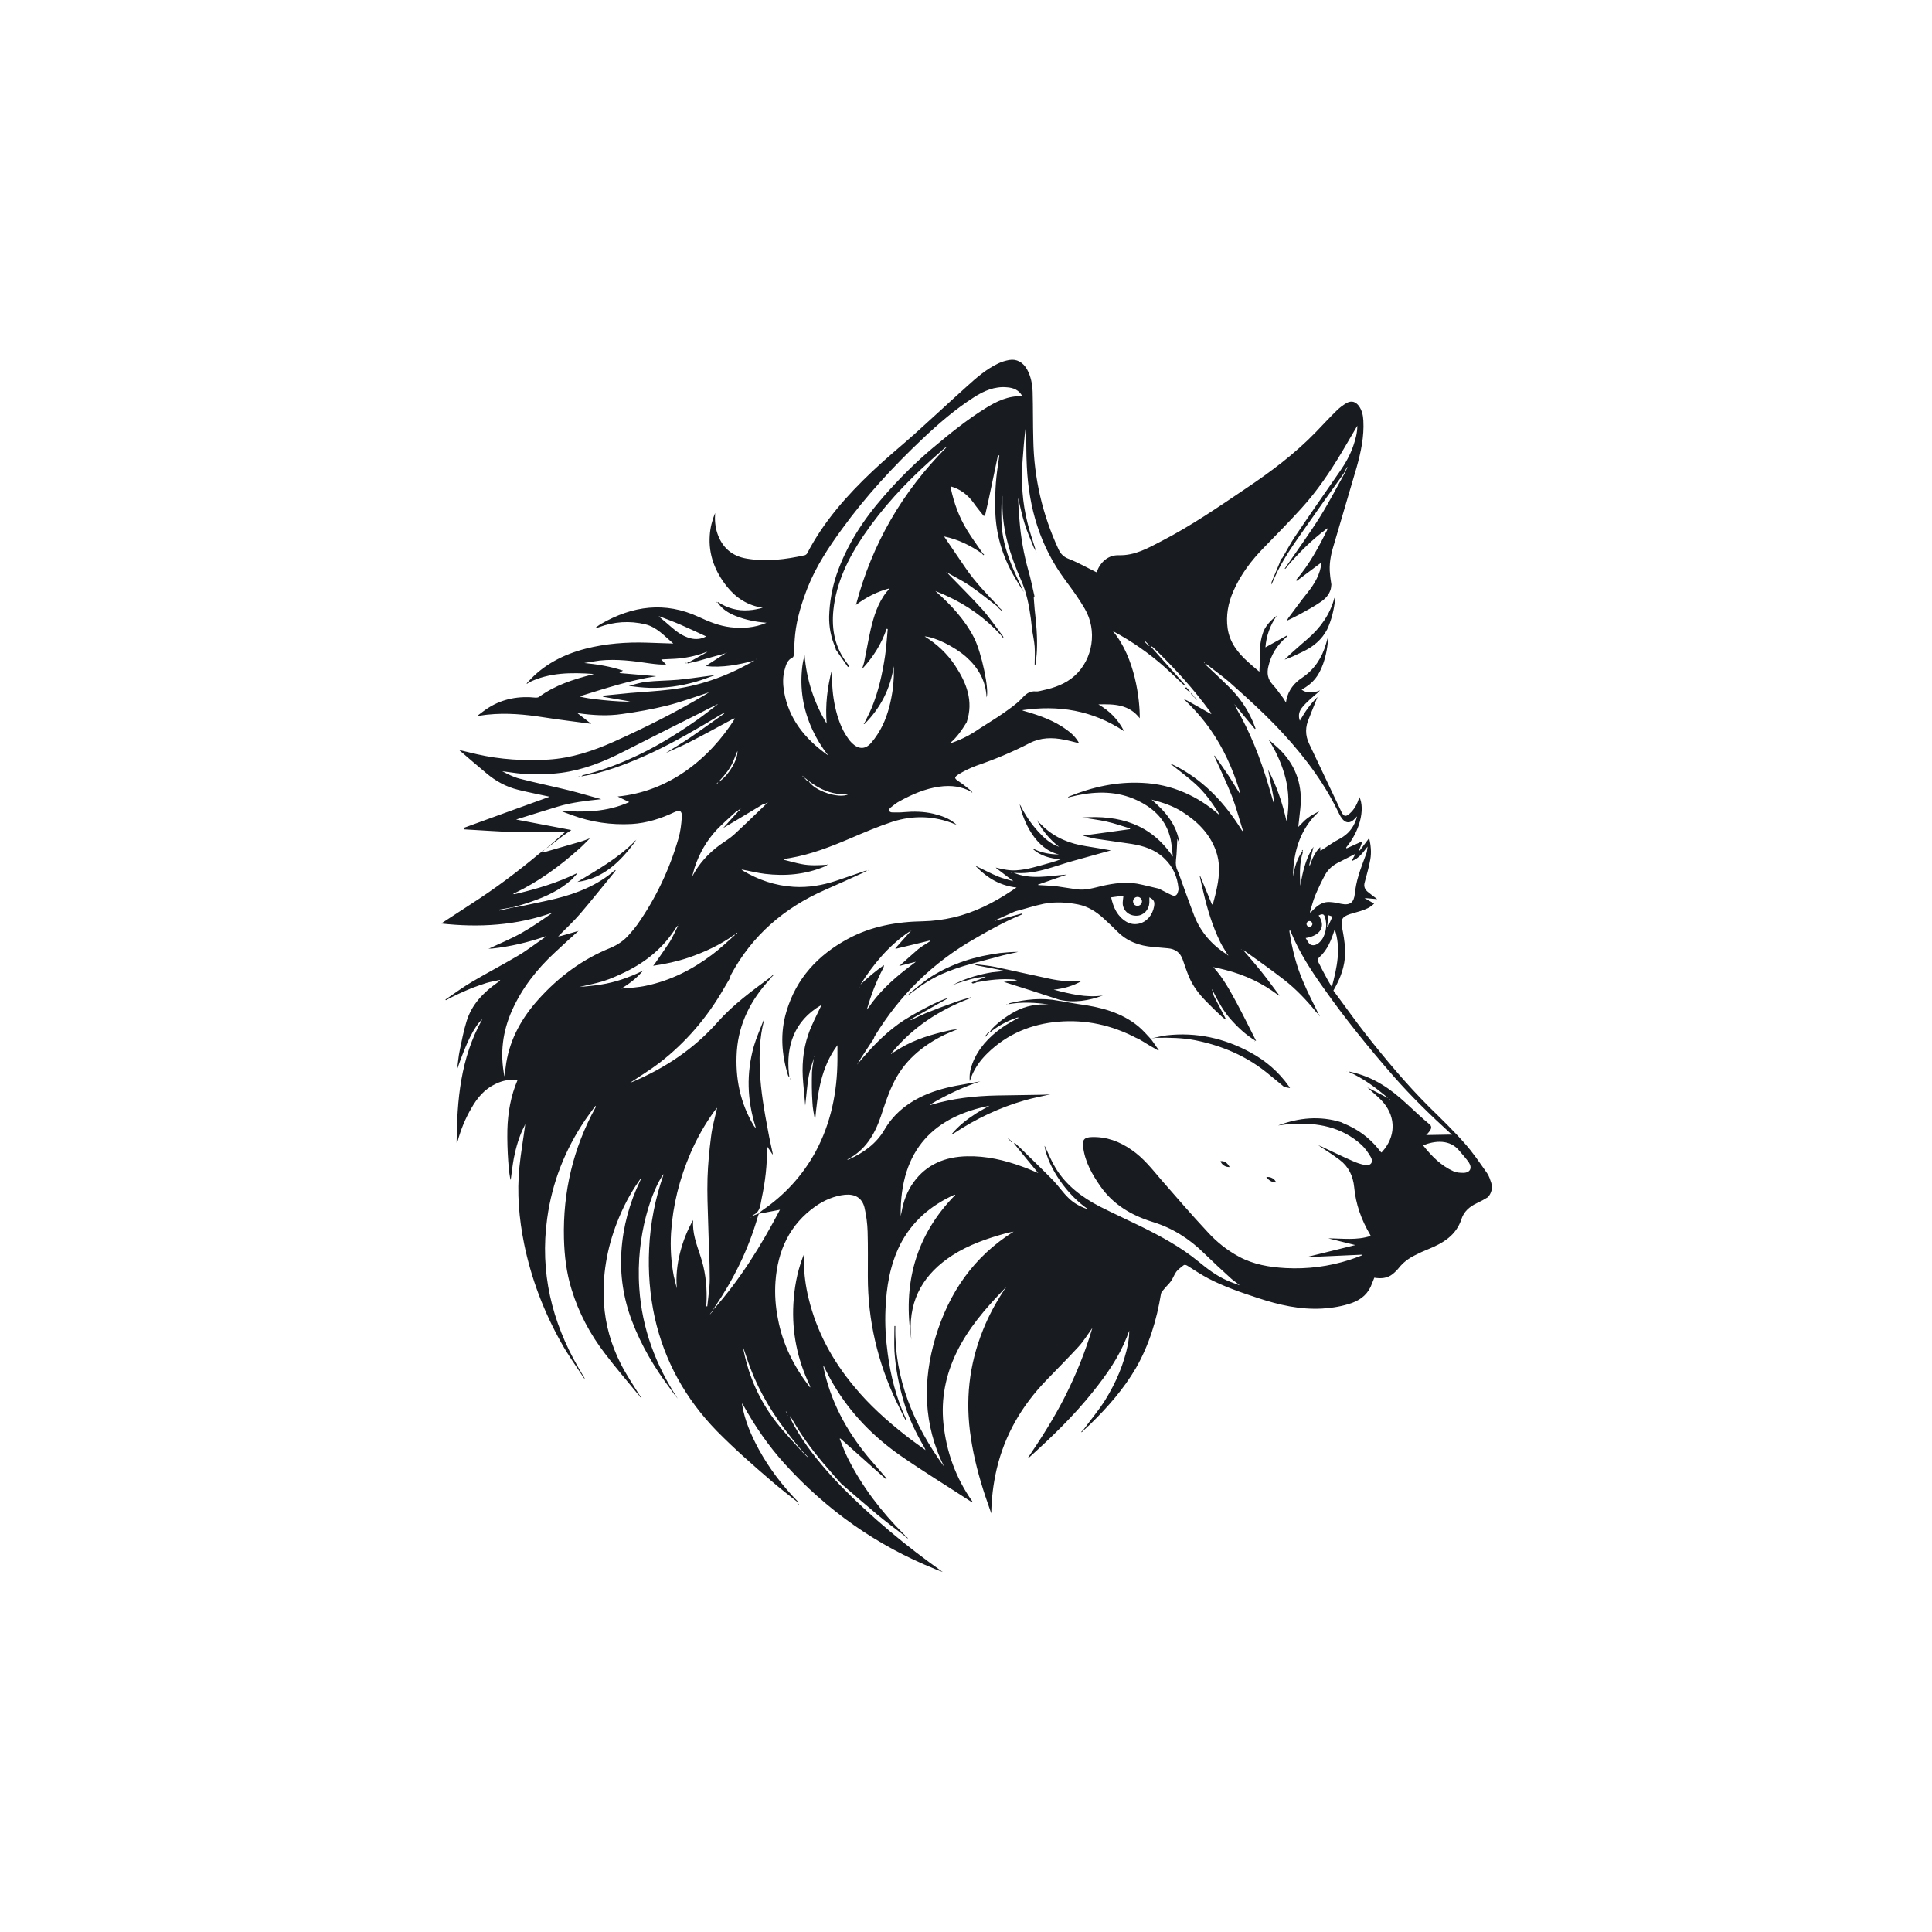 <?xml version="1.0" encoding="utf-8"?>
<!-- Generator: Adobe Illustrator 24.0.0, SVG Export Plug-In . SVG Version: 6.00 Build 0)  -->
<svg version="1.1" id="Layer_1" xmlns="http://www.w3.org/2000/svg" xmlns:xlink="http://www.w3.org/1999/xlink" x="0px" y="0px"
	 viewBox="0 0 864 864" style="enable-background:new 0 0 864 864;" xml:space="preserve">
<style type="text/css">
	.st0{fill:#181B20;}
</style>
<g>
	<path class="st0" d="M596.7,267.6c-2,7.3-6.2,13.1-11.8,18c-2.2,1.9-4.3,3.7-6.4,5.6c-1.4,1.2-2.7,2.5-4,3.8c2.9-1,5.5-2.3,8.2-3.6
		c4.6-2.2,8.4-5.3,10.8-9.9c2-4.3,3.1-8.9,3.6-13.7c0-0.1,0-0.3-0.1-0.4c0,0-0.1,0-0.1-0.1C596.8,267.4,596.7,267.5,596.7,267.6z"/>
	<path class="st0" d="M357.3,672.6c-0.3-0.1-0.5-0.2-0.8-0.4l0,0c0.2,0.2,0.4,0.4,0.6,0.6C357.2,672.7,357.3,672.7,357.3,672.6z"/>
	<path class="st0" d="M320.1,269c0.1,0.2,0.3,0.3,0.4,0.5c0-0.1,0.1-0.1,0.1-0.2c-0.1-0.1-0.3-0.2-0.4-0.4
		C320.2,269,320.2,269,320.1,269z"/>
	<path class="st0" d="M590.2,308.7c-0.1,0.1-0.3,0.1-0.4,0.2c0.1,0.1,0.1,0.1,0.2,0.2C590.1,309,590.1,308.8,590.2,308.7z"/>
	<path class="st0" d="M509.1,459c-7.8-6.4-17.2-8.7-27-10c-2.7-0.4-5.4-0.9-8.1-1.4c-0.3,0-0.6,0-0.8-0.1
		c-7.3-1.4-14.5-0.6-21.6,1.1c-0.3,0.1-0.5,0.4-0.8,0.5l0,0c6.1-1.1,12.1-0.8,18.2,0.1c-5.2-0.3-10.2,0.6-14.8,3
		c-4.9,2.5-11.4,7.8-11.6,9.6c3.7-3,7.7-5.2,12.2-6.7c0.2,0,0.4-0.1,0.6-0.1c0,0.1,0,0.1,0.1,0.2c-0.2,0.1-0.3,0.1-0.5,0.2
		c-2.4,1.4-4.9,2.7-7.1,4.3c-5.7,4.1-10.4,9.1-13,15.8c-1,2.6-1.5,5.2-1.2,8c1.5-4.9,4.3-9,7.9-12.5c8.8-8.6,19.6-13.1,31.8-14.1
		c12.2-1,23.7,1.5,34.6,7.2c0.7,0.4,1.5,0.6,2.2,1.1c2.3,1.4,4.6,2.8,6.9,4.1c0.3,0.2,0.6,0.3,0.9,0.5c0.1-0.1,0.1-0.1,0.2-0.2
		c-1.1-1.6-2.2-3.1-3.3-4.7C512.9,462.7,511.1,460.7,509.1,459z"/>
	<path class="st0" d="M435.1,439.1c-0.3,0.1-1,0.3-0.1,0.7c0.2,0,0.4,0,0.5-0.1c0.2-0.1,0.4-0.1,0.6-0.2c0.2,0,0.4,0,0.5-0.1
		c0-0.1,0-0.2,0-0.2c0.2,0,0.4,0,0.6,0c5.3-1,10.6-1.6,15.9-1.2c0.5,0,1,0.2,1.8,0.4c-2.5,0.3-4.6,0.6-6,0.7c3.8,1.2,8.2,2.6,12.6,4
		c4.1,1.3,8.2,2.7,12.3,4c6.7,1.5,13.1,0.4,19.4-1.9c-7.6,1.1-14.8-0.8-22-2.6c4.5-0.5,8.8-1.7,12.7-4c-4.9,0.6-9.7,0.1-14.5-0.9
		c-8.1-1.7-16.3-3.6-24.4-5.3c-2.9-0.6-5.8-0.8-8.7-1.2c0,0.1,0,0.3-0.1,0.4c4.3,0.8,8.6,1.7,13.2,2.6c-2.1,0.2-3.9,0.4-5.7,0.6
		c-5.5,0.9-10.8,2.4-15.9,4.8c0,0,0,0,0,0c-0.4,0.2-0.7,0.4-1.1,0.6l0,0c-0.2,0-0.3,0.1-0.5,0.1c0,0.1,0,0.1,0,0.2
		c0.2-0.1,0.3-0.2,0.5-0.2l0,0c0.4-0.2,0.8-0.3,1.2-0.5c4.2-1.3,8.3-2.8,13-3C439,437.7,437,438.4,435.1,439.1z M436.3,439.2
		c0,0,0.1-0.1,0.1-0.1c0.1,0.1,0.1,0.1,0.2,0.2C436.6,439.2,436.4,439.2,436.3,439.2z"/>
	<path class="st0" d="M559.3,470.7c-11.7-6.4-24.2-9.2-37.6-7.7c-2.3,0.3-4.6,0.9-6.9,1.4c0.9-0.1,1.8-0.3,2.6-0.3
		c5.7-0.1,11.5,0,17.1,1.1c11.5,2.3,22.1,6.7,31.4,14c2.8,2.2,5.6,4.6,8.4,6.9c0.8,0.2,1.6,0.3,2.6,0.5c-0.2-0.3-0.3-0.6-0.5-0.8
		C571.9,479.4,566.1,474.4,559.3,470.7z"/>
	<path class="st0" d="M545.8,519.3c0.6,1.6,2.2,2.7,4.1,2.6C548.9,520,547.4,519,545.8,519.3z"/>
	<path class="st0" d="M566.3,526.4c1.2,1.5,2.5,2.4,4.4,2.4C570.1,527.2,568.2,526.1,566.3,526.4z"/>
	<path class="st0" d="M450,449c0,0,0,0.1,0,0.1c0.3,0,0.6,0,0.9,0c0,0,0,0,0,0C450.6,449.1,450.3,449,450,449z"/>
	<path class="st0" d="M427.7,460.4C427.8,460.3,427.8,460.3,427.7,460.4C427.8,460.3,427.8,460.3,427.7,460.4z"/>
	<path class="st0" d="M427.7,460.4C427.7,460.4,427.7,460.5,427.7,460.4C427.7,460.4,427.7,460.4,427.7,460.4
		C427.7,460.4,427.7,460.4,427.7,460.4z"/>
	<path class="st0" d="M441.2,462.6c-0.2,0.2-0.4,0.4-0.6,0.7c0.1,0.1,0.2,0.2,0.3,0.3c0.2-0.3,0.3-0.5,0.5-0.8
		c0.1-0.1,0.1-0.1,0.2-0.2c0.3-0.3,0.6-0.5,0.8-0.8c-0.1-0.1-0.2-0.2-0.3-0.3c-0.2,0.3-0.5,0.5-0.7,0.8
		C441.4,462.4,441.3,462.5,441.2,462.6z"/>
	<path class="st0" d="M452.4,510.5c-0.5-0.5-1-1-1.5-1.5c0,0-0.1,0.1-0.1,0.1c0.5,0.6,1,1.1,1.5,1.7v0c0.1,0,0.2,0,0.3,0
		C452.6,510.8,452.5,510.6,452.4,510.5z"/>
	<path class="st0" d="M531.8,309.3c0.1,0,0.2,0.1,0.3,0.1c0-0.1-0.1-0.2-0.1-0.3c-0.5-0.6-1-1.2-1.5-1.8c-0.2,0.2-0.4,0.4-0.5,0.5
		C530.6,308.4,531.2,308.9,531.8,309.3C531.8,309.3,531.8,309.3,531.8,309.3z"/>
	<path class="st0" d="M353.3,482.7c0-0.2,0-0.3,0-0.5c0,0-0.1,0-0.1,0c0,0.2,0,0.3,0,0.5C353.3,482.7,353.3,482.7,353.3,482.7z"/>
	<path class="st0" d="M532.7,310.4c0.1,0.1,0.2,0.2,0.3,0.3c0.1,0.1,0.2,0.2,0.3,0.3c0.1-0.1,0.1-0.1,0.2-0.2
		c-0.1-0.1-0.2-0.2-0.3-0.3c0,0,0,0,0,0c-0.1-0.1-0.2-0.2-0.3-0.3c-0.1-0.1-0.2-0.2-0.4-0.4C532.6,310,532.7,310.2,532.7,310.4
		L532.7,310.4z"/>
	<path class="st0" d="M534.8,312.7C534.8,312.7,534.8,312.6,534.8,312.7C534.8,312.6,534.8,312.7,534.8,312.7
		c0.1,0.1,0.2,0.2,0.3,0.3c0.1,0.1,0.2,0.1,0.2,0.2c0-0.1-0.1-0.2-0.1-0.2l0,0c0,0,0,0,0,0C535,312.8,534.9,312.7,534.8,312.7
		c0-0.3-0.1-0.4-0.2-0.6c0,0,0,0,0,0c-0.1-0.1-0.2-0.2-0.3-0.3c0,0-0.1,0.1-0.1,0.1c0.1,0.1,0.2,0.2,0.3,0.3
		C534.5,312.3,534.6,312.5,534.8,312.7z"/>
	<path class="st0" d="M523.7,341.7c-0.1-0.1-0.3-0.1-0.4-0.2c0,0,0,0.1,0,0.1c0.1,0.1,0.2,0.1,0.4,0.2
		C523.6,341.8,523.7,341.7,523.7,341.7z"/>
	<path class="st0" d="M524.1,342.2c0.1-0.1,0.1-0.1,0.2-0.2c-0.2-0.1-0.4-0.2-0.6-0.3c0,0-0.1,0.1-0.1,0.1
		C523.8,341.9,523.9,342,524.1,342.2z"/>
	<path class="st0" d="M434.9,354.5c-0.1-0.1-0.3-0.3-0.4-0.4c0,0.1-0.1,0.1-0.1,0.2C434.6,354.4,434.7,354.4,434.9,354.5z"/>
	<path class="st0" d="M435,354.5C435,354.5,434.9,354.5,435,354.5C434.9,354.5,434.9,354.5,435,354.5L435,354.5z"/>
	<path class="st0" d="M476.9,357c0.1,0,0.2,0,0.2-0.1c0,0-0.1-0.1-0.1-0.1C476.9,356.9,476.8,356.9,476.9,357
		C476.8,357,476.8,357,476.9,357z"/>
	<path class="st0" d="M427.6,368.8C427.5,368.8,427.5,368.8,427.6,368.8C427.5,368.8,427.5,368.8,427.6,368.8L427.6,368.8z"/>
	<path class="st0" d="M370.3,386.7c0-0.1-0.1-0.1-0.1-0.2c-0.1,0.1-0.2,0.1-0.3,0.2c0,0,0,0,0,0
		C370.1,386.8,370.2,386.7,370.3,386.7z"/>
	<path class="st0" d="M445.2,387.8c0.1,0,0.2,0,0.3,0.1c-0.1-0.1-0.2-0.1-0.3-0.2C445.2,387.8,445.2,387.8,445.2,387.8z"/>
	<path class="st0" d="M445.5,387.9C445.5,387.9,445.5,387.9,445.5,387.9L445.5,387.9C445.5,387.9,445.5,387.9,445.5,387.9z"/>
	<path class="st0" d="M388.1,389.3c0.1,0,0.2-0.1,0.2-0.1c0,0-0.1-0.1-0.1-0.1C388.2,389.1,388.1,389.2,388.1,389.3
		C388,389.2,388.1,389.3,388.1,389.3z"/>
	<path class="st0" d="M387.6,389.5c0-0.1,0-0.1-0.1-0.2c-0.2,0.1-0.3,0.1-0.5,0.2c0,0.1,0.1,0.1,0.1,0.2
		C387.3,389.7,387.4,389.6,387.6,389.5z"/>
	<path class="st0" d="M445.5,387.9C445.5,387.9,445.5,387.9,445.5,387.9C445.6,387.9,445.5,387.9,445.5,387.9
		C445.5,387.9,445.5,387.9,445.5,387.9z"/>
	<path class="st0" d="M427.6,368.8C427.6,368.8,427.5,368.8,427.6,368.8c0,0.1,0.1,0.1,0.2,0.2C427.7,368.9,427.6,368.9,427.6,368.8
		z"/>
	<path class="st0" d="M464,367c0,0,0-0.1-0.1-0.1c0,0-0.1,0.1-0.1,0.1C463.8,367,463.9,367,464,367C463.9,367,464,367,464,367z"/>
	<path class="st0" d="M435.1,354.6C435.1,354.6,435,354.6,435.1,354.6C435,354.6,435.1,354.7,435.1,354.6
		C435.1,354.7,435.1,354.6,435.1,354.6z"/>
	<path class="st0" d="M435,354.5C435,354.5,435,354.6,435,354.5C435,354.6,435,354.6,435,354.5C435,354.6,435,354.6,435,354.5z"/>
	<path class="st0" d="M533.8,311.6c0.1,0.1,0.2,0.2,0.3,0.3c0,0,0.1-0.1,0.1-0.1c-0.1-0.1-0.2-0.2-0.3-0.3c0,0,0,0,0,0
		c-0.1-0.1-0.2-0.2-0.3-0.3c0,0,0,0,0,0c-0.1-0.1-0.2-0.2-0.3-0.3c-0.1,0-0.1,0.1-0.2,0.2c0.1,0.1,0.2,0.2,0.3,0.3
		C533.7,311.4,533.8,311.5,533.8,311.6z"/>
	<path class="st0" d="M455.4,425.7c-2.8,0-5.5,0.2-8.2,0.5c-10.9,1.4-21.3,4.6-30.7,10.5c-3.6,2.3-6.8,5.2-10.1,7.8c0,0,0,0,0,0
		c0,0.1-0.1,0.2-0.1,0.3c0.1,0,0.2-0.1,0.3-0.1c0.3-0.2,0.7-0.5,1-0.7c4.3-3.3,8.8-6.3,13.8-8.5c7.9-3.5,16.4-5.3,24.7-7.6
		C449.1,427,452.3,426.4,455.4,425.7z"/>
	<path class="st0" d="M405.7,445.3c-0.1,0.1-0.2,0.2-0.3,0.2c0.1,0,0.3-0.1,0.4-0.1C405.7,445.3,405.7,445.3,405.7,445.3z"/>
	<path class="st0" d="M590.2,455.1C590.2,455.1,590.2,455.1,590.2,455.1L590.2,455.1z"/>
	<path class="st0" d="M590.1,454.9C590.1,455,590.1,455,590.1,454.9C590.1,455,590.1,454.9,590.1,454.9
		C590.1,454.9,590.1,454.9,590.1,454.9C590.1,454.9,590.1,454.9,590.1,454.9L590.1,454.9z"/>
	<path class="st0" d="M590.1,455C590.1,455,590.1,455,590.1,455C590.1,455.1,590.2,455.2,590.1,455z"/>
	<path class="st0" d="M590.1,455C590.1,455,590.1,455,590.1,455C590.1,455,590.2,455,590.1,455C590.2,455,590.2,455,590.1,455z"/>
	<path class="st0" d="M602.3,479c0,0,0,0.1,0,0.1c0,0,0.1,0,0.1,0c0,0,0-0.1,0-0.1C602.4,479,602.4,479,602.3,479z"/>
	<path class="st0" d="M433.9,440.1C433.8,440.1,433.8,440.1,433.9,440.1C433.8,440.1,433.8,440.1,433.9,440.1L433.9,440.1z"/>
	<path class="st0" d="M425.9,440.8C425.9,440.8,426,440.9,425.9,440.8c0.1,0.1,0.1,0,0.2,0C426.1,440.8,426,440.8,425.9,440.8
		C426,440.8,425.9,440.8,425.9,440.8z"/>
	<polygon class="st0" points="425.4,441.1 425.5,441.1 425.4,441 	"/>
	<polygon class="st0" points="424.9,441.4 424.9,441.4 424.8,441.4 	"/>
	<path class="st0" d="M405,445.8L405,445.8c0.1-0.1,0.2-0.2,0.3-0.3l0,0c0,0,0,0,0,0c0,0,0,0-0.1,0
		C405.2,445.6,405.1,445.7,405,445.8z"/>
	<path class="st0" d="M405,445.8C405,445.8,405,445.8,405,445.8c0,0.1-0.1,0.1-0.1,0.2C405,445.9,405,445.9,405,445.8z"/>
	<polygon class="st0" points="548,456.4 548,456.5 548.1,456.5 	"/>
	<path class="st0" d="M561.2,465.7c0-0.1,0-0.2-0.1-0.3c0,0-0.1,0.1-0.1,0.1C561,465.6,561.1,465.7,561.2,465.7z"/>
	<path class="st0" d="M283.9,376.6c-0.1-0.1-0.1-0.1-0.2-0.2c-7.4,7.5-16.6,12.6-25.5,18C269.8,392.9,277.3,385.4,283.9,376.6z"/>
	<path class="st0" d="M258.7,347.1c0.3,0,0.5,0,0.8,0c0,0,0-0.1,0-0.1c-0.3,0-0.5,0-0.8,0C258.7,347,258.7,347,258.7,347.1z"/>
	<path class="st0" d="M284.2,376.1C284.2,376.1,284.2,376.1,284.2,376.1c0.1-0.1,0.1-0.3,0.2-0.4c-0.1,0.1-0.2,0.2-0.3,0.2
		c-0.1,0.1-0.3,0.3-0.4,0.4c0.1,0.1,0.1,0.1,0.2,0.2C284,376.4,284.1,376.2,284.2,376.1z"/>
	<path class="st0" d="M257.9,390.8c0.1-0.1,0.1-0.1,0.2-0.2c-0.1,0-0.2,0-0.3,0C257.8,390.7,257.9,390.8,257.9,390.8z"/>
	<path class="st0" d="M284.5,375.4c0,0.1-0.1,0.1-0.1,0.2l0,0C284.5,375.6,284.5,375.5,284.5,375.4z"/>
	<path class="st0" d="M284.4,375.7C284.4,375.7,284.4,375.7,284.4,375.7C284.4,375.7,284.4,375.7,284.4,375.7
		C284.4,375.7,284.4,375.7,284.4,375.7z"/>
	<path class="st0" d="M263.9,374.8C263.9,374.8,263.9,374.8,263.9,374.8C263.9,374.8,263.9,374.8,263.9,374.8
		C263.9,374.8,263.9,374.8,263.9,374.8z"/>
	<path class="st0" d="M264,374.7c0,0,0,0.1-0.1,0.1C263.9,374.8,264,374.8,264,374.7C264,374.7,264,374.7,264,374.7z"/>
	<path class="st0" d="M258.5,416.5c0.1,0,0.1-0.1,0.2-0.1C258.6,416.3,258.5,416.3,258.5,416.5C258.4,416.4,258.5,416.5,258.5,416.5
		z"/>
	<polygon class="st0" points="297.4,336.7 297.3,336.7 297.4,336.8 	"/>
	<path class="st0" d="M298,336.5c0-0.1,0.1-0.1,0.1-0.2c0,0,0,0,0,0c0,0,0,0,0,0C298.1,336.4,298,336.4,298,336.5z"/>
	<path class="st0" d="M386.4,323.8C386.4,323.8,386.4,323.9,386.4,323.8c0,0.1,0,0.3,0,0.4c0,0,0,0,0,0
		C386.4,324.1,386.4,324,386.4,323.8C386.4,323.9,386.4,323.8,386.4,323.8C386.4,323.8,386.4,323.8,386.4,323.8
		C386.4,323.8,386.4,323.8,386.4,323.8z"/>
	<path class="st0" d="M448.2,273.4c0.1-0.1,0.1-0.2,0.2-0.2c-0.6-0.6-1.2-1.2-1.8-1.7c-0.1,0.1-0.2,0.2-0.3,0.2
		C446.9,272.2,447.5,272.8,448.2,273.4z"/>
	<path class="st0" d="M440.1,248c-0.3-0.2-0.5-0.5-0.8-0.7c0,0.1,0,0.2-0.1,0.4c0.2,0.2,0.5,0.4,0.7,0.6
		C440,248.2,440,248.1,440.1,248z"/>
	<path class="st0" d="M439.3,247.3C439.3,247.3,439.3,247.3,439.3,247.3c-0.1,0-0.3,0.1-0.4,0.1c0.1,0.1,0.2,0.2,0.3,0.2
		C439.2,247.6,439.2,247.4,439.3,247.3z"/>
	<polygon class="st0" points="463.6,246.8 463.6,246.9 463.7,246.9 	"/>
	<path class="st0" d="M561.4,326.2c0,0.1,0.1,0.2,0.1,0.2c0,0,0.1-0.1,0.1-0.1C561.5,326.3,561.5,326.2,561.4,326.2
		C561.4,326.1,561.4,326.2,561.4,326.2z"/>
	<path class="st0" d="M567.2,330.9C567.3,330.9,567.3,330.9,567.2,330.9L567.2,330.9C567.3,330.9,567.3,330.9,567.2,330.9
		C567.3,330.9,567.3,330.9,567.2,330.9C567.3,330.9,567.3,330.9,567.2,330.9z"/>
	<path class="st0" d="M567.2,330.8C567.2,330.8,567.2,330.8,567.2,330.8C567.2,330.8,567.2,330.8,567.2,330.8
		C567.2,330.8,567.2,330.8,567.2,330.8z"/>
	<path class="st0" d="M307,296.4c-0.2,0-0.3,0.1-0.5,0.1c0.2,0.1,0.3,0.1,0.5,0.2C307,296.6,307,296.5,307,296.4z"/>
	<path class="st0" d="M320.3,301.8c-0.2,0.1-0.4,0.2-0.6,0.2c-0.5,0-0.9,0.1-1.4,0.1c-5,0.6-10,1.4-15.1,1.9
		c-4.7,0.4-9.5,0.4-14.2,0.9c-2.6,0.3-5.2,1.2-7.8,1.8c3.2,0.5,6.2,0.8,9.3,0.9c7,0.2,13.9-0.8,20.6-2.7c2.9-0.8,5.7-2,8.5-2.9l0,0
		c0.2,0,0.4-0.1,0.6-0.1C320.4,302,320.3,301.9,320.3,301.8z"/>
	<path class="st0" d="M287.6,433.9c0,0.1-0.1,0.1-0.1,0.2c0,0,0,0,0,0c0,0,0,0,0.1,0C287.6,434.1,287.6,434,287.6,433.9z"/>
	<path class="st0" d="M402.1,432c0.1,0,0.3-0.1,0.4-0.1c0,0-0.1-0.1-0.1-0.1C402.3,431.8,402.2,431.9,402.1,432z"/>
	<path class="st0" d="M582.5,380.1c-0.1,0.1-0.2,0.3-0.3,0.4c0.1,0.1,0.2,0.2,0.3,0.3c0.1-0.2,0.1-0.5,0.2-0.7
		C582.6,380.2,582.6,380.2,582.5,380.1z"/>
	<path class="st0" d="M666.9,529c-0.5-1.5-1-3.1-1.9-4.4c-3.2-4.5-6.3-9.2-10-13.3c-5-5.7-10.5-11-15.9-16.3
		c-10.2-10.2-19.4-21.2-28.3-32.5c-5-6.4-9.7-13.1-14.5-19.5c0.5-1,0.9-1.6,1.2-2.2c2.8-5.3,4.4-10.8,4-16.8
		c-0.2-3.1-0.7-6.1-1.3-9.1c-0.7-3.7,0-4.9,3.5-6.1c1.6-0.5,3.2-0.9,4.8-1.4c2.2-0.7,4.4-1.6,6-3.3c-1.4-0.8-2.7-1.6-4.3-2.5
		c2.1,0.2,3.8,0.3,5.7,0.5c-1.7-1.3-3.1-2.3-4.4-3.4c-1.2-1.1-1.7-2.4-1.2-4.1c0.9-3.4,1.9-6.8,2.5-10.2c0.6-3.3,0.2-6.6-0.5-9.6
		c-1.3,1.7-2.7,3.6-4.1,5.4c-0.1,0.1-0.2,0.2-0.3,0.2c0-0.2,0-0.3,0-0.5c0.5-1.2,1-2.5,1.4-3.7c-2.5,1.1-4.8,2.2-7.1,3.2
		c-0.1-0.1-0.1-0.2-0.2-0.4c6-7.1,8.6-17.1,5.9-22.6c-0.8,2.9-2.1,5.5-4.4,7.5c-1.6,1.4-2.5,1.3-3.5-0.6
		c-4.9-10.2-9.6-20.4-14.5-30.6c-1.9-3.9-1.8-7.7-0.1-11.5c0.4-0.9,0.7-1.8,1.1-2.8c0.9-2.2,1.8-4.5,2.7-6.7
		c-1.6,1.6-3.1,3.3-4.4,5.1c-1.3,1.8-2.4,3.7-3.5,5.5c-0.7-1.9-0.5-3.8,0.7-5.5c1.1-1.5,2.5-2.8,3.9-4.1c1.3-1.2,2.7-2.3,4.1-3.5
		c-0.1-0.1-0.1-0.1-0.2-0.2c-0.7,0.2-1.5,0.4-2.2,0.5c-1.9,0.3-3.9,0.2-5.5-1.1c5.1-2.8,7.6-6,9.6-11.5c1.4-4,2.1-8.1,2.3-12.4
		c-0.3,1.1-0.7,2.3-1,3.4c-1.8,6.3-5.2,11.5-10.7,15.2c-3.5,2.3-6.1,5.5-7,9.8c-0.1,0.4-0.1,0.7-0.2,1.3c-0.5-0.8-0.9-1.5-1.3-2.1
		c-1.6-2-3-4.2-4.7-6c-2.2-2.4-2.6-5-1.9-8c1.2-5.3,3.9-9.6,8-13.1c0.2-0.2,0.5-0.4,0.5-0.9c-3.2,1.8-6.5,3.6-9.8,5.4
		c0.4-5.2,2.1-9.9,5.1-14.2c-2.4,1.9-4.6,4-5.9,6.9c-1.4,3.6-1.8,7.4-1.7,11.3c0.1,2.2-0.1,4.3-0.2,6.9c-1.9-1.6-3.5-2.9-5-4.3
		c-4.6-4.1-8.3-8.8-9.2-15.1c-0.8-5.7,0.2-11.2,2.5-16.5c3.3-7.6,8.2-14,13.9-19.8c5.6-5.8,11.3-11.5,16.7-17.5
		c7-7.7,12.8-16.3,18.1-25.2c2.2-3.8,4.5-7.6,6.8-11.6c0,3.2-0.8,6-1.7,8.7c-1.4,4.2-3.6,8.1-6.1,11.7c-6.7,9.7-13.5,19.4-20.1,29.2
		c-2,3-3.7,6.2-5.5,9.3c-0.2,0.4-0.6,0.6-0.9,0.9c-0.1,0.5-0.2,1-0.4,1.4c-1.2,2.9-2.4,5.8-3.6,8.6c-0.1,0.3-0.2,0.7-0.1,1.2
		c0.5-1,0.9-2,1.4-3.1c3.6-8.2,8.9-15.4,14-22.7c5.3-7.6,10.7-15.2,16.1-22.7c0.6-0.8,1.1-1.6,1.6-2.5c0-0.1,0.1-0.2,0.1-0.4
		c0.2-0.4,0.4-0.7,0.6-1.1c0.1,0,0.2,0.1,0.2,0.1c-0.2,0.4-0.4,0.8-0.6,1.2c0,0.1-0.1,0.2-0.1,0.4c-3.8,6.8-7.4,13.8-11.5,20.4
		c-4.7,7.5-9.9,14.6-14.9,21.9c-0.1,0.1-0.1,0.2-0.2,0.3c-0.3,0.4-0.5,0.7-0.8,1.1c0.3,0.1,0.4,0,0.5-0.1c0.2-0.2,0.4-0.5,0.6-0.8
		c0.1-0.1,0.1-0.2,0.2-0.3c5.2-6,10.8-11.6,17.2-16.4c0.3-0.2,0.5-0.4,0.9-0.5c-4,8.2-8.3,16.2-14.3,23.2c0.1,0.1,0.2,0.2,0.3,0.4
		c3.7-2.8,7.5-5.6,11.1-8.3c-0.5,5.1-3,9.5-6.4,13.7c-2.9,3.6-5.6,7.4-8.4,11.1c-0.2,0.3-0.4,0.6-0.7,1.3c2.1-1,3.9-1.9,5.6-2.8
		c3.2-1.8,6.5-3.5,9.5-5.6c2.1-1.4,3.8-3.2,4.5-5.7c0.2-0.7,0.2-1.4,0.3-2.1c-0.2-1.5-0.5-3.1-0.6-4.6c-0.5-4.4,0.3-8.6,1.6-12.8
		c3.4-11.7,6.9-23.3,10.3-35c1.9-6.8,3.4-13.7,3-20.9c-0.1-2.3-0.6-4.5-1.9-6.4c-1.5-2.1-3.4-2.7-5.7-1.4c-1.5,0.9-3,2-4.3,3.3
		c-3.2,3.1-6.2,6.4-9.3,9.6c-9.4,9.7-20.2,17.8-31.4,25.3c-12.3,8.3-24.5,16.7-37.7,23.5c-6,3.1-11.8,6.5-19.1,6.3
		c-4.6-0.1-8,2.8-9.8,7.3c-0.1,0.2-0.2,0.4-0.2,0.3c-4.1-2-8.1-4.3-12.2-5.9c-2.4-0.9-3.7-2.2-4.7-4.3c-7.2-15.5-11-31.8-11.3-48.9
		c-0.2-7.2-0.1-14.3-0.3-21.5c-0.1-3.5-0.8-7-2.5-10.1c-1.8-3.2-4.7-4.8-8-4.2c-1.7,0.3-3.3,0.8-4.8,1.5c-5.3,2.5-9.7,6.3-14,10.2
		c-7.9,7.1-15.6,14.3-23.5,21.4c-6.3,5.6-12.8,10.9-18.9,16.7c-11.4,10.8-21.8,22.5-29.1,36.6c-0.2,0.4-0.7,0.8-1.1,0.9
		c-8.6,1.9-17.2,3-26,1.5c-6.6-1.1-11-5-13.1-11.3c-1-3-1.2-6-1-9.1c-1.3,3.2-2.2,6.6-2.4,10.1c-0.6,8.6,2.4,16.1,7.6,22.7
		c4.1,5.2,9.4,8.6,16.1,9.6c-2,0.5-4.1,1-6.2,1.1c-5,0.4-9.6-0.9-13.9-3.7c0,0.1-0.1,0.1-0.1,0.2c2,3,4.9,4.8,8.2,6.1
		c4.3,1.7,8.7,2.6,13.7,3c-5.4,2.3-10.7,2.6-16.1,2c-5.1-0.6-9.7-2.5-14.2-4.6c-15.1-7-29.6-5-43.7,3.1c-0.9,0.5-1.7,1.2-2.6,1.8
		c0.6,0.1,1.1-0.1,1.6-0.3c6.8-2.5,13.7-3,20.8-1.3c5.2,1.3,8.5,5.2,12.5,8.6c-4.1-0.1-7.9-0.3-11.7-0.4c-9.3-0.3-18.5,0.4-27.5,2.7
		c-10,2.6-18.8,7.1-25.8,14.9c-0.2,0.2-0.4,0.4-0.6,0.7c0.1,0,0.1,0.1,0.2,0.1c0.3-0.2,0.5-0.4,0.8-0.6c9.2-4.5,19-4.5,28.9-3.8
		c-0.1,0.1-0.2,0.2-0.4,0.2c-8.5,2.2-16.8,4.8-24,10.1c-0.3,0.2-0.9,0.3-1.3,0.3c-7.6-0.8-14.8,0.4-21.4,4.6
		c-1.7,1.1-3.2,2.3-4.8,3.5c1.6,0,3.1-0.4,4.5-0.5c8.5-0.9,16.9-0.1,25.2,1.2c6.9,1.1,13.9,1.9,21.2,2.9c-2.3-1.8-4.3-3.3-6.2-4.8
		c6.8,1,13.5,1.4,20.1,0.4c6.6-0.9,13.3-2.1,19.8-3.7c6.4-1.6,12.6-3.9,19-6c-0.6,0.4-1.1,0.7-1.6,1c-13.2,7.9-27,14.8-41,21.1
		c-9.4,4.2-19.1,7.4-29.4,8c-10.7,0.6-21.3,0-31.8-2.4c-2.6-0.6-5.1-1.2-8-1.9c4.2,3.6,8.1,7,12.1,10.3c4.2,3.6,9,6.2,14.3,7.5
		c4.8,1.2,9.6,2.1,14.1,3.1c-12.5,4.5-25.4,9.2-38.3,13.9c0,0.2,0.1,0.4,0.1,0.7c7.5,0.4,15.1,1,22.6,1.2c7.6,0.2,15.1,0,22.5,0
		c-2.3,2-4.8,4.2-7.3,6.4l0,0c-0.4,0.3-0.8,0.6-1.1,0.9c-0.3,0.2-0.6,0.4-0.9,0.7c-0.8,0.6-1.6,1.1-2.3,1.7
		c-9.7,8.1-19.7,15.6-30.3,22.4c-4.5,2.9-9,5.9-13.5,8.8c17,1.9,33.7,0.9,49.9-4.9c-4.6,3.2-9.1,6.4-13.9,9.1
		c-4.8,2.7-10,4.8-15,7.2c0.5-0.2,1.2-0.2,1.8-0.2c8.1-0.9,15.9-2.7,24-5.5c-0.6,0.6-0.9,0.9-1.3,1.1c-3.8,2.6-7.5,5.5-11.5,7.8
		c-6.6,3.9-13.5,7.5-20.1,11.4c-4.1,2.4-8,5.3-12,8c0.1,0.1,0.1,0.2,0.2,0.3c1.9-1,3.8-2,5.8-2.9c2-0.9,4-1.8,6-2.6
		c2.1-0.8,4.2-1.5,6.3-2.2c2-0.6,4.1-0.9,6.2-1.4c-0.3,0.6-0.7,0.8-1.1,1.1c-6.4,4.5-11.7,9.9-14,17.6c-1.3,4.2-2.1,8.5-3,12.8
		c-0.6,2.8-0.8,5.8-1.2,8.6c4-11.7,7.7-19.4,11.3-22.5c-9.8,17.4-11.3,36.1-11.5,55.2c0.2-0.2,0.4-0.5,0.5-0.8
		c1.4-5.1,3.4-10,6.1-14.6c2.6-4.6,5.9-8.6,10.9-10.9c3.1-1.5,6.3-2.1,9.8-1.8c-3.1,7.2-4.4,14.7-4.6,22.4c-0.2,9,0.7,20.7,1.5,22.4
		c0.4-3.1,0.8-6.5,1.4-9.8c1-5,2.4-9.9,4.8-14.5c0-0.2,0.1-0.3,0.1-0.5c0,0,0.1,0,0.1,0c0,0.2,0,0.4,0,0.6
		c-0.8,6.1-1.9,12.2-2.5,18.3c-1.2,11.6-0.2,23.1,2.1,34.5c3.2,15.6,8.8,30.3,16.6,44.2c2.9,5.3,6.5,10.2,9.8,15.3l0,0
		c0.2,0.2,0.3,0.5,0.5,0.7c0.1,0,0.1-0.1,0.2-0.1c-0.2-0.3-0.3-0.5-0.5-0.8c-0.8-1.3-1.5-2.6-2.3-3.9c-12-20.7-17.3-42.9-14-66.8
		c2.2-16.1,8-30.8,17.1-44.2c1.5-2.1,3-4.2,4.5-6.2c0.2,0.4,0.1,0.6,0,0.8c-10,18.2-14.6,37.8-14.1,58.5c0.2,7.8,1.1,15.4,3.4,22.8
		c3.2,10.5,8.3,20.1,15,28.8c4.7,6.2,9.8,12.1,14.7,18.1h0c0.1,0.1,0.2,0.2,0.3,0.3c0.2,0.2,0.3,0.4,0.5,0.7
		c0.2,0.2,0.4,0.5,0.6,0.7c0.1-0.1,0.1-0.1,0.2-0.2c-0.2-0.2-0.4-0.5-0.6-0.7c-0.2-0.2-0.3-0.4-0.5-0.7c-0.1-0.1-0.1-0.2-0.2-0.3
		c0,0-0.1,0.1-0.1,0.1c0,0,0.1-0.1,0.1-0.1c-2.7-4.4-5.7-8.8-8-13.4c-4.3-8.5-6.9-17.5-7.5-27c-0.8-12.4,1.3-24.5,5.8-36.1
		c2.6-6.7,5.9-13.1,10.1-19c0.2-0.3,0.3-0.5,0.5-0.8c0.1,0,0.1,0.1,0.2,0.1c-0.1,0.3-0.3,0.6-0.4,0.9c-4.8,10-7.7,20.6-8.4,31.6
		c-0.7,10.7,0.9,21.1,4.7,31.1c4.2,11.1,10.2,21.2,17.4,30.7c0.5,0.7,1,1.4,1.5,2.1c0.5,0.7,1.1,1.3,1.6,2
		c-9.9-15.1-16-31.4-17.2-49.4c-1.7-24.1,6-44.4,10.8-51c0,0.1,0,0.2,0,0.3c-3.7,10.7-5.9,21.7-6.4,33.1
		c-0.5,10.3,0.3,20.6,2.5,30.7c4.4,19.6,13.8,36.4,27.8,50.8c7.8,7.9,16.1,15.2,24.5,22.4c3.7,3.2,7.6,6.2,11.4,9.2
		c0.2,0.2,0.4,0.3,0.6,0.5c0,0,0,0,0,0c-0.1-0.2-0.3-0.5-0.4-0.7l0,0c-6.8-7-12.7-14.7-17.4-23.3c-3.4-6.3-6.2-12.7-7.4-19.8
		c0-0.2-0.1-0.3-0.1-0.5c0.1,0,0.1,0,0.2-0.1c0,0.1,0.1,0.3,0.1,0.4c0.1,0.1,0.2,0.2,0.3,0.3c5.2,9.4,11.2,18.1,18.4,26.1
		c18.9,20.9,41.3,36.7,67.4,47.2c1.1,0.5,2.3,0.9,3.4,1.3c-16.4-11.6-31.8-24.4-45.9-38.8c-1.9-2.1-3.9-4.1-5.8-6.3
		c-6.2-7.1-11.9-14.6-16.2-23.1c-0.2-0.4-0.4-0.9-0.3-1.5c0.9,1.5,1.8,3,2.7,4.5c4.8,8,10.7,15.1,16.8,22c1.1,1.3,2.2,2.5,3.4,3.8
		c5.3,4.6,10.6,9.2,16,13.7c4,3.3,8.1,6.4,12.2,9.5c0.1,0.1,0.2,0.2,0.3,0.3c0.1,0.1,0.3,0.3,0.4,0.4c0.2,0.2,0.5,0.3,0.7,0.5
		c0-0.1,0.1-0.1,0.1-0.2c-0.2-0.2-0.4-0.3-0.6-0.5c-0.2-0.2-0.4-0.4-0.5-0.5c0,0,0,0,0,0c0,0-0.1-0.1-0.1-0.1
		c-0.2-0.2-0.4-0.5-0.7-0.7c-10-10-18.5-21.1-24.9-33.8c-1.4-2.8-2.5-5.8-3.7-8.8c0.1,0,0.2,0,0.3-0.1c6.8,6.1,13.6,12.1,20.4,18.2
		c0.1-0.1,0.2-0.2,0.3-0.3c-0.2-0.2-0.4-0.5-0.6-0.7c-2.6-3.1-5.3-6.1-7.9-9.2c-9.6-11.7-16.6-24.7-19.7-39.7c0-0.3-0.1-0.5-0.1-0.8
		c0.1,0,0.1,0,0.2,0c0.1,0.2,0.1,0.4,0.2,0.6c1.4,2.7,2.7,5.4,4.3,8c7.5,12.7,17.7,23.1,29.7,31.5c10.5,7.3,21.5,14,32.2,21
		c0,0,0.1-0.1,0.2-0.1c-0.1-0.1-0.1-0.3-0.2-0.4c-7.4-10.5-11.6-22.2-12.9-34.9c-1.1-11,1-21.5,5.8-31.5
		c5.2-10.8,12.9-19.7,21.1-28.2c0.1-0.1,0.1-0.1,0.2-0.2c0.2-0.2,0.4-0.5,0.6-0.7c0.1,0,0.1,0.1,0.2,0.1c-0.2,0.2-0.4,0.5-0.6,0.7
		c-0.1,0.1-0.2,0.2-0.2,0.3c-3.7,5.6-6.9,11.5-9.4,17.8c-6.3,15.6-8,31.7-5.4,48.3c1.3,8.8,3.6,17.4,6.4,25.9
		c0.9,2.6,1.8,5.2,2.7,7.8c0.1-6.7,0.9-13.2,2.4-19.7c3.6-15.4,11.3-28.5,22.2-39.8c4.8-5,9.7-9.9,14.4-15c2.3-2.5,4.1-5.5,6.2-8.4
		c-3.1,10.6-7.2,20.6-12.1,30.4c-4.9,9.7-10.7,18.8-16.8,27.8c0.2,0,0.3,0,0.4-0.1c10.2-9.2,20.1-18.7,28.7-29.5
		c6.1-7.6,11.6-15.4,15.2-24.5c0.4-0.9,0.7-1.9,1.1-2.9c0,1.9-0.2,3.8-0.5,5.7c-1.8,9.1-5.4,17.5-10.3,25.4
		c-2.9,4.6-6.4,8.7-9.6,13.1c-0.1,0.1-0.2,0.2-0.3,0.3c-0.1,0.1-0.2,0.2-0.3,0.3c-0.1,0.1-0.2,0.2-0.3,0.3c-0.1,0.1-0.2,0.2-0.2,0.3
		c0.1,0,0.3-0.1,0.4-0.1c0.1-0.1,0.2-0.2,0.3-0.3c0.1-0.1,0.2-0.2,0.3-0.3c0.1-0.1,0.2-0.2,0.3-0.3c0.9-0.9,1.9-1.7,2.8-2.6
		c7.8-7.6,14.9-15.7,20.4-25.1c5.9-10.3,9.3-21.5,11.2-33.2c0.1-0.7,0.8-1.4,1.3-2c1-1.3,2.3-2.4,3.2-3.7c0.9-1.3,1.4-2.8,2.3-4.1
		c0.8-1.1,2-1.9,3.1-2.8c0.7-0.6,1.3-0.3,2,0.1c3,1.9,6,3.9,9.2,5.6c7.1,3.7,14.7,6.3,22.3,8.8c9.4,3.1,18.9,5.3,28.9,4.7
		c4.5-0.3,8.8-1,13.1-2.5c4.4-1.6,7.5-4.4,9-8.8c0.3-0.8,0.7-1.6,1-2.5c3,0.5,5.8,0.3,8.2-1.6c1-0.8,2-1.8,2.8-2.8
		c1.9-2.4,4.3-4.2,7.1-5.6c1.9-1,3.9-1.9,5.9-2.7c6.6-2.7,12.6-6.1,15-13.6c1.1-3.3,3.6-5.5,6.8-7c1.7-0.8,3.4-1.7,5-2.7
		C666.9,533.7,667.6,531.5,666.9,529z M595.6,441.4c-0.6-1.1-1.2-2-1.7-2.9c-1.5-2.7-2.9-5.4-4.3-8.2c-0.5-0.8-0.4-1.5,0.4-2.2
		c3.7-3.3,5.4-7.8,6.9-12.5C599.8,424.2,597.9,432.7,595.6,441.4z M589.7,409.4c1.9-0.9,2.5-0.7,3,1.3c0.7,2.8,0.4,5.6-0.8,8.2
		c-0.4,0.9-1,1.7-1.7,2.4c-1.1,1.1-2.6,1.8-4,1.2c-1-0.4-1.5-1.9-2.3-3C590.7,418.4,593,414.2,589.7,409.4z M584.3,413.2
		c0-0.7,0.6-1.3,1.3-1.3s1.3,0.6,1.3,1.3c0,0.7-0.6,1.3-1.3,1.3S584.3,413.9,584.3,413.2z M593.5,414.5c0.2-1.7,0.4-3.4,0.6-5.2
		c0.6,0.2,1.2,0.4,1.8,0.6c-0.8,1.6-1.4,3.2-2.1,4.7C593.7,414.6,593.6,414.6,593.5,414.5z M611.6,377.9
		C611.6,377.9,611.7,377.9,611.6,377.9c0.1,0,0.1,0.1,0.1,0.1c0,0-0.1,0-0.1,0C611.6,377.9,611.6,377.9,611.6,377.9z M606,381.9
		c0.1-0.1,0.1-0.1,0.2-0.2c0,0.1,0,0.2-0.1,0.3c-0.5,1-1.1,2-1.6,2.9c0,0,0,0,0,0c0,0.1,0,0.2,0,0.3c0.1-0.1,0.1-0.1,0.2-0.2
		c3.1-1.2,4.9-3.8,6.9-6.4c-0.2,1-0.2,2-0.5,2.9c-1.2,3.4-2.6,6.7-3.6,10.2c-0.8,2.6-1.3,5.2-1.6,7.9c-0.4,4-2.1,5.4-6.1,4.6
		c-1.7-0.4-3.3-0.7-5-0.8c-2.6-0.2-4.7,0.9-6.6,2.6c-0.7,0.6-1.4,1.4-2.1,2.1c-0.1-0.1-0.2-0.1-0.3-0.2c0.8-2.5,1.4-5.1,2.4-7.5
		c1.3-3.1,2.8-6.2,4.4-9.2c1.5-2.7,3.8-4.5,6.6-5.8C601.4,384.3,603.7,383.1,606,381.9z M539.4,296.9c3.9,3.1,8.1,6,11.8,9.4
		c6.5,5.8,12.9,11.6,19,17.9c10.4,10.8,19.8,22.5,26.8,36c0.7,1.3,1.3,2.6,1.9,3.8c0.2,0.4,0.4,0.8,0.6,1.1c2,3.3,4.3,3.5,6.8,0.6
		c0.2-0.2,0.3-0.4,0.6-0.6c-1,3.8-3,7-6.4,9.2c-1.4,0.9-2.9,1.6-4.3,2.5c-1.9,1.2-3.8,2.5-5.7,3.7c0-0.3-0.1-0.9-0.1-1.7
		c-2.4,2.4-3.6,5.3-4.6,8.2c-0.1,0-0.2-0.1-0.3-0.1c0.6-2.7,1.2-5.4,1.9-8.2c-2.2,3.2-3.5,6.8-4.5,10.6c-0.6,2.3-1,4.7-1.4,6.8
		c-0.2-4.9-0.5-10.1,1.2-15.1c-0.1-0.1-0.2-0.2-0.3-0.3c-2.4,3.4-3.5,7.3-4.2,11.4c0.2-9.3,2.2-18,8.1-25.4c1.1-1.4,2.5-2.7,3.8-4
		c-1.8,1-3.7,1.9-5.4,3.2c-1.5,1.1-2.7,2.6-4.1,3.9c0.3-2.7,0.6-5.4,0.9-8.1c1.1-9.9-1.6-18.6-8.5-25.8c-1.5-1.6-3.2-2.9-4.8-4.4
		c0,0,0,0,0,0c-0.1-0.1-0.2-0.2-0.3-0.3c0,0,0,0,0,0c-0.1,0-0.2-0.1-0.4-0.1c0.1,0.1,0.1,0.2,0.2,0.3c0.1,0.1,0.2,0.2,0.2,0.3
		c0,0,0,0,0,0c3.2,5.2,5.6,10.7,7.1,16.7c1.4,5.9,1.5,11.7,0.6,17.7c0,0.2-0.1,0.4-0.3,1c-1.8-8.1-4.4-15.7-8.2-22.9
		c1,4.9,1.9,9.7,2.8,14.5c-0.1,0-0.2,0.1-0.4,0.1c-0.8-2.6-1.5-5.2-2.3-7.8c-3.6-12-8.1-23.6-14.4-34.4c-0.1-0.2-0.2-0.5-0.3-0.8
		c-0.1-0.2-0.2-0.4-0.3-0.6c-0.1-0.1-0.1-0.1-0.2-0.2c0.1,0,0.2,0.1,0.2,0.1c0.1,0.2,0.3,0.3,0.4,0.5c2.5,3.1,5,6.1,7.6,9.2
		c0.3,0.4,0.6,0.8,1,1.2c0.1-0.1,0.2-0.1,0.3-0.2c-0.5-1.2-0.9-2.4-1.4-3.5c-2.5-5.7-6-10.7-10.5-15.1c-3.4-3.4-6.9-6.6-10.4-9.9
		c-0.1-0.1-0.1-0.2-0.2-0.3C539.2,296.8,539.3,296.8,539.4,296.9z M554.7,355.3c0,0.1-0.1,0.1-0.1,0.2c0,0-0.1-0.1-0.1-0.1
		C554.5,355.3,554.6,355.3,554.7,355.3C554.6,355.2,554.7,355.3,554.7,355.3z M538.6,296.3c0.1,0.1,0.1,0.2,0.2,0.3
		c-0.1,0-0.2-0.1-0.3-0.1c0-0.1-0.1-0.2-0.1-0.3C538.4,296.2,538.5,296.2,538.6,296.3z M512.3,286.9c0.1,0.1,0.2,0.2,0.3,0.3
		c0.1,0.1,0.2,0.2,0.3,0.3c0.1,0.1,0.2,0.2,0.3,0.3c0.1,0.1,0.2,0.2,0.3,0.3c0.1,0.1,0.2,0.2,0.3,0.3c0.1,0.2,0.2,0.3,0.3,0.5
		c-0.2-0.1-0.3-0.2-0.5-0.2c-0.1-0.1-0.2-0.2-0.3-0.3c-0.1-0.1-0.2-0.2-0.3-0.3c-0.1-0.1-0.2-0.2-0.3-0.3c-0.1-0.1-0.2-0.2-0.3-0.3
		c-0.1-0.1-0.2-0.2-0.3-0.3c0-0.1-0.1-0.2-0.1-0.3C512.2,286.8,512.2,286.8,512.3,286.9z M458.9,192.2c0.1,5.5,0,10.9,0.3,16.4
		c0.9,18.5,5.9,35.6,17.1,50.7c3.1,4.2,6.2,8.4,8.8,12.9c5.7,9.7,3.7,22.6-4.5,30c-4,3.6-9,5.4-14.2,6.5c-1,0.2-2.1,0.6-3.1,0.5
		c-2.9-0.3-4.6,1.2-6.5,3.3c-2.4,2.5-5.4,4.5-8.2,6.5c-3.4,2.4-7,4.5-10.5,6.8c-3.9,2.7-8,4.9-12.5,6.4c-0.2,0.1-0.4,0.1-0.7,0.1
		c3.1-2.6,5.3-5.9,7.4-9.3c3.2-9.5-0.1-17.7-5.2-25.4c-3.5-5.3-8.1-9.6-13.6-13c4.5,0.2,13.4,4.6,18.5,9.1
		c5.4,4.8,8.9,10.7,9.2,18.2c1.3-3.4-2.2-19.8-5.5-26.5c-4.2-8.3-10.4-14.9-17.4-21.1c1.6,0.7,3.3,1.3,4.9,2.1
		c9.3,4.2,17.4,10,24.3,17.5c0,0,0.1-0.1,0.1-0.1c0,0-0.1,0.1-0.1,0.1c0.4,0.5,0.8,1,1.1,1.4c0.1-0.2,0.1-0.4,0.1-0.5
		c-0.3-0.5-0.6-0.9-1-1.4v0c-2.9-3.8-5.5-7.7-8.7-11.2c-4.7-5.2-9.7-10.1-14.6-15.2c-0.3-0.3-0.5-0.6-0.7-0.9
		c3.2,1.9,6.6,3.5,9.7,5.6c4.5,3.1,8.7,6.5,13,9.8c0.1-0.1,0.2-0.2,0.3-0.2c-5.3-5.5-10.6-11-14.9-17.3c-3.2-4.6-6.3-9.3-9.6-14.1
		c6.3,1.3,11.7,4,16.8,7.5c0.1,0,0.3-0.1,0.4-0.1c-2.3-3.4-4.8-6.7-6.9-10.2c-3.6-5.8-5.9-12.2-7.3-18.8c0-0.2,0-0.5-0.1-0.8
		c4.4,1.2,7.7,3.8,10.3,7.4c1.4,2,3,3.9,4.5,5.8c0.2,0,0.4-0.1,0.6-0.1c0.5-2.2,1-4.4,1.5-6.6c1.4-6.8,2.9-13.6,4.3-20.4
		c0.2,0,0.4,0.1,0.6,0.1c-0.2,1.4-0.4,2.9-0.6,4.3c-1.1,6.9-1.4,13.8-1.2,20.7c0.3,10.2,3.1,19.7,8.1,28.5c1.5,2.6,3,5.1,4.7,7.6
		c-0.9-2-1.9-3.9-2.8-5.9c-2.8-6-5.3-12.2-6.5-18.8c-0.9-5-0.9-10-0.7-15c0-0.6,0.1-1.2,0.1-1.8c0.1-0.6,0.2-1.2,0.3-1.6
		c0,1.1,0,2.3,0,3.5c-0.1,12.2,3.6,23.4,8.4,34.4c2.4,5.4,3.5,11.2,4.3,17c0.2,1.8,0.4,3.5,0.6,5.3c0.4,2.4,0.9,4.8,1.1,7.2
		c0.2,2.8,0,5.6,0,8.4c0.1,0,0.2,0,0.3,0c0.3-2.1,0.6-4.3,0.7-6.4c0.3-6.3-0.3-12.5-1-18.7c-0.2-1.7-0.2-3.4-0.4-5.1c0,0,0,0,0,0
		c0.1-0.3,0.4-0.6,0.3-0.8c-0.9-3.8-1.6-7.6-2.7-11.3c-2.1-7.5-3.4-15-4-22.8c-0.3-3.3-0.5-6.5-0.6-9.8c0.9,3.8,1.7,7.7,2.9,11.5
		c1.1,3.7,2.7,7.2,4.1,10.7c0.2,0.4,0.4,0.7,0.7,1.1l0,0c0,0.1,0.1,0.3,0.1,0.4c0.1,0,0.1-0.1,0.2-0.1c-0.1-0.1-0.2-0.3-0.2-0.4
		c-1.2-4-2.6-7.9-3.6-12c-2.3-9.1-2.9-18.3-2.2-27.7c0.4-5,0.7-10,1.4-15C458.9,191.5,458.9,191.8,458.9,192.2z M423.2,256
		c0,0,0.1-0.1,0.1-0.1c0.1,0.1,0.2,0.1,0.3,0.2C423.4,256.1,423.3,256.1,423.2,256z M462.2,267.2
		C462.3,267.2,462.3,267.2,462.2,267.2C462.3,267.2,462.3,267.2,462.2,267.2C462.3,267.2,462.3,267.2,462.2,267.2z M350.9,299.5
		c0.6-2.2,1.2-4.4,3.6-5.5c0.4-0.2,0.5-1,0.5-1.6c0.2-2.9,0.3-5.9,0.6-8.8c0.8-7.3,3-14.2,5.6-20.9c3.8-9.5,9.4-18,15.4-26.2
		c10.6-14.6,22.8-27.8,35.9-40.2c7.2-6.8,14.7-13.3,23-18.6c4.5-2.9,9.3-5,14.8-4.5c2.9,0.2,5.4,1.2,6.9,4
		c-6.3-0.3-11.6,2.3-16.7,5.5c-8.2,5.1-15.7,11.2-23.1,17.4c-8,6.7-15.4,14.1-22.3,22c-9.1,10.4-16.5,21.8-21,34.9
		c-2,6-3.1,12.2-3.3,18.6c-0.1,4.8,0.8,9.5,2.8,14c0.1,0.3,0.1,0.6,0.2,0.9c1.8,2.6,3.6,5.2,5.4,7.8c0.2-0.1,0.3-0.2,0.5-0.3
		c-0.2-0.4-0.4-0.9-0.7-1.2c-5.6-7.1-7.2-15.2-6.3-24c1.3-12.3,6.6-23.1,13.4-33.2c8.5-12.5,18.7-23.5,30-33.6
		c2.1-1.8,4.1-3.7,6.2-5.5c0.2-0.2,0.5-0.4,0.9-0.4c-19.6,19.8-33.2,43-40.4,70.4c4.7-3.5,9.4-5.9,15-7.4c-0.5,0.7-0.9,1.2-1.3,1.6
		c-3.9,4.9-5.7,10.8-7.1,16.7c-1.1,4.8-1.9,9.7-2.9,14.5c-0.2,1-0.6,2-0.9,3c-0.1,0.1-0.2,0.3-0.3,0.4c0,0,0.1,0.1,0.1,0.1
		c0.1-0.1,0.2-0.3,0.3-0.4c4.8-5.2,8.5-11,10.8-17.8c0.2,0,0.3,0.1,0.5,0.1c-0.4,4-0.6,8.1-1.2,12.1c-1.2,7.9-2.9,15.7-6,23.2
		c-1,2.4-2.3,4.8-3.4,7.1l0,0c-0.1,0-0.2,0.1-0.3,0.1c0.2,0,0.3,0,0.5,0c7.2-7.2,11.6-15.8,13.1-25.9c0,1.6,0.1,3.3,0,4.9
		c-0.1,1.7-0.2,3.4-0.4,5.1c-0.8,5.7-2.1,11.3-4.6,16.5c-1.4,2.8-3.1,5.5-5.1,7.8c-2.7,3.1-5.7,2.9-8.6,0.1
		c-0.7-0.7-1.3-1.4-1.8-2.2c-3-4.2-4.6-9-5.7-13.9c-1.1-5-1.5-10-1.4-15.1c0-0.5,0-1-0.1-1.5c-2,7.8-3,15.7-2.3,24
		c-5.8-9.6-9-19.8-9.9-30.7c-0.4,1.7-0.8,3.4-1,5.1c-1.2,9.8,0.3,19.2,4.5,28.3c1.8,3.9,4,7.6,6.7,11c0.1,0.1,0.1,0.2,0.2,0.4
		c-0.1-0.1-0.2-0.1-0.3-0.2c-9.9-7.1-17.2-16-19.3-28.4C350.1,305.9,350,302.6,350.9,299.5z M379.4,355.2
		c-4.2,2.2-15.5-1.6-17.9-6.1C366.7,353.2,372.6,355.6,379.4,355.2z M361.2,348.9c-0.1,0.1-0.2,0.2-0.3,0.3c-0.3-0.4-0.7-0.8-1-1.1
		c-0.1-0.1-0.2-0.2-0.3-0.3c-0.1-0.1-0.2-0.2-0.3-0.3c-0.1-0.1-0.2-0.2-0.3-0.3c-0.1-0.1-0.2-0.2-0.2-0.3c0.1,0.1,0.2,0.1,0.3,0.2
		c0.1,0.1,0.2,0.2,0.3,0.3c0.1,0.1,0.2,0.2,0.3,0.3c0.1,0.1,0.2,0.2,0.3,0.3C360.5,348.2,360.8,348.6,361.2,348.9z M358.4,346.2
		C358.3,346.1,358.3,346.1,358.4,346.2c-0.1-0.1-0.1-0.1-0.1-0.1C358.3,346.1,358.3,346.1,358.4,346.2z M358.2,346
		c0,0-0.1-0.1-0.1-0.1C358.1,345.9,358.2,345.9,358.2,346C358.2,345.9,358.2,345.9,358.2,346z M343.9,358.7L343.9,358.7L343.9,358.7
		L343.9,358.7z M342.5,359.3c0.2-0.1,0.4-0.2,0.6-0.3c0.1,0,0.2-0.1,0.3-0.1c-0.1,0.1-0.1,0.1-0.2,0.2c-0.2,0.1-0.3,0.3-0.5,0.4
		c-4.8,4.6-9.6,9.3-14.5,13.8c-1.9,1.7-4.1,3-6.2,4.5c-5.2,3.8-9.5,8.5-12.5,14.3c0.4-1.3,0.7-2.7,1.1-4c2.1-6.4,5.4-12.2,10-17.1
		c2.6-2.7,5.5-5.2,8.3-7.8c0.3-0.3,0.7-0.5,1.1-0.7c0.2-0.2,0.4-0.3,0.7-0.5c0.1,0,0.2-0.1,0.3-0.1c0,0.1-0.1,0.2-0.1,0.3
		c-0.2,0.2-0.4,0.4-0.6,0.5c-2.3,2.5-4.6,5.1-6.9,7.6l0,0c0,0.1,0,0.1-0.1,0.2c0-0.1,0.1-0.1,0.1-0.2c1.9-1.1,3.7-2.2,5.6-3.3
		c4.2-2.5,8.4-5,12.5-7.5C341.7,359.6,342.1,359.5,342.5,359.3z M329.7,417.1c0,0.1-0.1,0.2-0.1,0.3c-0.1,0.1-0.2,0.2-0.3,0.3
		c-0.1,0-0.2,0.1-0.3,0.1c0-0.1,0.1-0.2,0.1-0.3c0.1-0.1,0.2-0.2,0.3-0.3C329.5,417.2,329.6,417.1,329.7,417.1z M320.4,350.5
		c0.1-0.1,0.1-0.1,0.2-0.2c0.1-0.1,0.2-0.2,0.3-0.3c0.1,0,0.2-0.1,0.3-0.1c-0.1,0.1-0.1,0.2-0.2,0.3c-0.1,0.1-0.2,0.2-0.3,0.2
		C320.6,350.4,320.5,350.4,320.4,350.5z M321.5,349.6c0-0.1,0.1-0.2,0.1-0.3c0.1-0.1,0.2-0.2,0.3-0.3c2.3-2.5,4.5-5.1,5.9-8.3
		c0.7-1.7,1.4-3.4,2-4.9c0.2,3.8-3.6,10.4-7.7,13.4c-0.1,0.1-0.2,0.2-0.3,0.3C321.7,349.5,321.6,349.6,321.5,349.6z M331.2,361.8
		c0.1,0,0.1-0.1,0.2-0.1c0-0.1,0.1-0.1,0.1-0.2c0,0.1-0.1,0.2-0.1,0.2c0,0.1-0.1,0.1-0.1,0.2C331.3,361.8,331.3,361.8,331.2,361.8z
		 M338.3,294.7C338.3,294.7,338.4,294.8,338.3,294.7c0,0.1-0.1,0.1-0.1,0.2c0,0-0.1-0.1-0.1-0.1
		C338.2,294.8,338.2,294.7,338.3,294.7z M300.3,280.5c-1.8-1.6-3.6-3.1-5.4-4.6c-0.1-0.1-0.2-0.2-0.3-0.3c0.2,0,0.3,0.1,0.5,0.1
		c3,1.2,6.1,2.3,9.1,3.6c3.9,1.7,7.7,3.5,11.6,5.3c-2.1,1.2-4.6,1.5-7.2,0.8C305.4,284.5,302.8,282.7,300.3,280.5z M299.5,308.4
		c-5.8,0.7-11.7,1-17.6,1.5c-4.1,0.4-8.2,0.8-12.2,1.2c0,0.2,0,0.3,0,0.5c4,0.7,8,1.4,12.1,2.1c-3.7,0.4-20.3-1.2-22.6-2.3
		c11.4-3.5,22.5-7.2,34.3-9c-5.5-0.5-10.9-0.9-16.5-1.4c0.5-0.4,0.9-0.7,1.6-1.1c-5.7-1.9-11.4-2.8-17.3-3.4
		c2.3-0.4,4.6-0.8,6.9-1.1c7.6-0.8,15.1,0.2,22.5,1.3c2.3,0.3,4.7,0.6,7.2,0.5c-0.7-0.7-1.4-1.5-2.2-2.3c2.2-0.1,4.3-0.2,6.3-0.3
		c4.6-0.3,9-1.2,13.3-2.8c0.2-0.1,0.4-0.1,0.6-0.1c0.1-0.1,0.2-0.1,0.3-0.2c0,0,0.1,0.1,0.1,0.1c-0.1,0.1-0.2,0.1-0.4,0.2
		c-2.3,1.3-4.6,2.6-7,3.9c-0.5,0.3-1,0.4-1.5,0.6c0,0.1,0.1,0.3,0.1,0.4c1.6-0.4,3.1-0.7,4.7-1.1c4.2-1.2,8.4-2.4,12.5-3.5
		c0.1-0.1,0.2-0.2,0.2-0.2c0,0,0.1,0.1,0.1,0.1c-0.1,0-0.2,0.1-0.4,0.1c-2.5,1.6-5,3.1-7.4,4.7c-0.5,0.3-1,0.7-1.5,1.1
		c7.4,0.8,14.5-0.6,21.7-2.5c-0.8,0.4-1.5,0.9-2.3,1.3C324.2,302.7,312.3,306.9,299.5,308.4z M324.8,318.2
		C324.8,318.2,324.8,318.2,324.8,318.2c-0.1,0.1-0.1,0-0.2,0C324.7,318.2,324.7,318.1,324.8,318.2
		C324.8,318.1,324.8,318.2,324.8,318.2z M321.2,314.6C321.2,314.6,321.3,314.6,321.2,314.6C321.3,314.6,321.3,314.6,321.2,314.6
		C321.4,314.6,321.3,314.6,321.2,314.6z M242.7,381.1C242.7,381.1,242.7,381.1,242.7,381.1C242.7,381.1,242.7,381.2,242.7,381.1
		C242.6,381.2,242.6,381.1,242.7,381.1z M229.1,399.9c0.1,0,0.1,0.1,0.1,0.1c-0.1,0-0.1,0.1-0.2,0.1c0,0-0.1,0-0.1-0.1
		C229,400,229.1,400,229.1,399.9z M222.2,407.2c-0.2,0-0.4,0-0.5,0c0,0,0,0,0,0C221.9,407.2,222,407.2,222.2,407.2
		C222.2,407.2,222.2,407.2,222.2,407.2z M240.9,446.8c-7.4,8.2-12.7,17.5-14.5,28.5c-0.3,2-0.5,3.9-0.8,6.1
		c-2.1-10.4-0.8-20.2,3.4-29.6c4.5-10,11.1-18.4,19.1-25.8c3.4-3.2,6.9-6.4,10.4-9.5l-0.1-0.1c-2.4,0.7-4.8,1.4-7.3,2.1
		c-0.5,0.1-1,0.2-1.5,0.3c3.3-3.4,6.8-6.6,9.9-10.2c5.2-6.1,10.2-12.4,15.3-18.6c0.2-0.2,0.3-0.5,0.6-0.9c-0.4,0.1-0.5,0.1-0.6,0.2
		c-7.6,6.6-16.7,10.2-26.3,12.6c-5.8,1.4-11.7,2.5-17.5,3.8c-0.3,0.1-0.7,0-1,0c-2.2,0.5-4.5,1-6.7,1.5c0-0.1,0-0.2-0.1-0.4
		c2.3-0.4,4.5-0.8,6.8-1.2c2.5-0.8,5-1.4,7.4-2.3c6.7-2.3,13-5.2,18.3-10c0.8-0.8,1.5-1.7,2.3-2.5c-0.1,0-0.1-0.1-0.2-0.2
		c-8.6,4.2-17.6,6.9-26.9,9.1c-0.4,0.1-0.7,0.1-1.1,0.2c-0.1-0.1-0.2-0.2-0.2-0.3c0.2-0.1,0.4-0.2,0.6-0.2
		c10.6-5.1,20.1-12,28.8-19.8c1.7-1.5,3.2-3.1,4.8-4.7c-1.4,0.5-2.7,1.1-4.2,1.5c-5.4,1.6-10.8,3.1-16.2,4.7c-0.2,0.1-0.4,0-0.7,0
		c0.1-0.2,0.2-0.3,0.3-0.5c0.3-0.3,0.5-0.6,0.8-1l0,0c0.4-0.2,0.9-0.4,1.3-0.7c0,0,0,0,0,0c2-1.6,4-3.1,6.1-4.7c1.3-1,2.7-1.9,4.3-3
		c-8.3-1.6-16.4-3.1-24.7-4.7c6.3-2,12.5-3.9,18.7-5.8c6.3-1.9,12.8-2.6,19.4-3.3c-4.9-1.3-9.7-2.8-14.6-4c-7.3-1.8-14.7-3.3-22-5.2
		c-2.7-0.7-5.2-2-7.7-3.3c2.2,0.3,4.4,0.6,6.7,0.9c6.6,0.8,13.2,0.6,19.7-0.2c9.9-1.3,18.9-4.9,27.7-9.4
		c11.3-5.8,22.6-11.4,33.9-17.1c2.7-1.4,5.4-2.8,8.1-4.1c0.1-0.1,0.2-0.1,0.3-0.2c-0.1,0.1-0.1,0.2-0.2,0.3c-3,2.3-5.9,4.6-9,6.8
		c-9.6,6.7-19.6,12.9-30.4,17.6c-6.5,2.9-13.2,5.3-20.1,7c-0.5,0.1-0.9,0.2-1.3,0.7c1.4-0.3,2.9-0.5,4.3-0.8
		c9.4-2.1,18.3-5.7,27-9.7c10.7-5,20.9-11,31-17.1c0.4-0.2,0.8-0.4,1.1-0.6c0.2-0.1,0.4-0.3,0.6-0.4c0,0.1,0.1,0.1,0.1,0.2
		c-0.2,0.2-0.3,0.3-0.5,0.5c-5,3.5-9.9,7.1-14.9,10.5c-3.4,2.3-6.9,4.4-10.3,6.5c0,0,0,0,0,0c-0.2,0.1-0.3,0.2-0.5,0.3
		c0.2-0.1,0.4-0.1,0.6-0.2c3.1-1.4,6.2-2.7,9.2-4.2c6.7-3.4,13.2-7,19.9-10.6c0.3-0.2,0.6-0.3,1.1-0.3c-5.9,9.3-13.2,17.3-22.2,23.6
		c-9.1,6.3-19.1,10.2-30.3,11.3c1.7,0.8,3.4,1.6,5.2,2.5c-10.1,4.5-20.4,4.7-31,3.8c0.9,0.3,1.7,0.7,2.6,1c0.9,0.3,1.8,0.7,2.7,1
		c8.7,3.2,17.6,4.5,26.8,4c6.7-0.4,13-2.4,19.1-5.3c2.4-1.1,3.5-0.6,3.3,2.2c-0.2,3.2-0.6,6.5-1.5,9.6c-4,13.8-10.1,26.7-18.4,38.5
		c-1.1,1.5-2.3,3-3.6,4.4c-2.3,2.7-5.1,4.6-8.4,6C260.6,428.9,249.9,436.8,240.9,446.8z M303.7,412.9c-0.1,0.1-0.1,0.3-0.2,0.4
		c0,0.1-0.1,0.2-0.1,0.2c0,0-0.1-0.1-0.1-0.1c0.1,0,0.1-0.1,0.2-0.1c0-0.2,0-0.3,0.1-0.5C303.6,412.9,303.7,412.9,303.7,412.9z
		 M287.1,434.6c0.1-0.1,0.3-0.3,0.4-0.4c-0.2,0.1-0.4,0.1-0.6,0.2c0,0,0,0,0,0c0,0,0,0,0,0c-5.8,2.8-11.8,4.9-18.2,5.9
		c-3.2,0.5-6.4,0.8-9.6,1.1c3.5-0.9,7.1-1.5,10.6-2.6c3.5-1.1,6.8-2.6,10.1-4.2c9.4-4.6,17.1-11,22.7-20c0.1-0.2,0.2-0.3,0.4-0.4
		c0.1-0.1,0.2-0.1,0.3-0.2c0,0.1,0,0.2-0.1,0.3c-1.2,2.3-2.2,4.6-3.5,6.8c-2.1,3.2-4.3,6.3-6.5,9.5c-0.3,0.4-0.5,0.7-1,1.3
		c5.5-0.8,10.6-1.9,15.7-3.6c7.3-2.5,14.2-5.7,20.5-10.2c0.1,0,0.3-0.1,0.4-0.1c-0.1,0.1-0.1,0.2-0.2,0.3c-3.3,2.9-6.5,6-10,8.6
		c-8.9,6.7-18.6,11.6-29.5,13.9c-3.6,0.8-7.4,1-11.1,1.3C281.3,440,284.5,437.6,287.1,434.6C287.1,434.6,287.1,434.6,287.1,434.6z
		 M282.9,483.8c-0.4,0.2-0.8,0.2-1.1,0.4c4.3-2.9,8.8-5.6,13-8.8c11.9-9.2,21.5-20.4,29-33.5c0.9-1.5,1.7-2.9,2.6-4.4
		c0.2-0.5,0.2-1.1,0.5-1.6c9.5-17.6,23.8-29.9,42-37.9c5.7-2.5,11.4-5.1,17.1-7.7c0.4-0.2,0.8-0.5,1.2-0.7c0-0.1-0.1-0.1-0.1-0.2
		c-4.4,1.5-8.8,3-13.2,4.5c-6.1,2-12.4,3.1-18.9,2.7c-8.3-0.5-15.9-3.1-22.9-7.3c-0.1-0.1-0.2-0.2-0.3-0.3c-0.1-0.1-0.2-0.2-0.3-0.2
		c0.1,0,0.3,0.1,0.4,0.1c3.4,0.6,6.8,1.5,10.2,1.9c9.1,1.1,18.1,0.3,26.7-3.3c0.5-0.2,0.9-0.5,1.3-0.8l0,0
		c-3.9,0.3-7.9,0.5-11.8-0.3c-2.6-0.5-5.2-1.3-7.8-1.9c0-0.1,0-0.3,0.1-0.4c0.9-0.1,1.8-0.2,2.8-0.4c9.3-1.6,18-5,26.7-8.7
		c6.3-2.7,12.6-5.4,19-7.5c9.4-3,18.8-2.7,28,1.1c0,0,0,0,0,0c0.2,0,0.4,0.1,0.6,0.1c-0.1-0.1-0.3-0.2-0.4-0.3c0,0,0,0,0,0
		c0,0,0,0,0,0c-2.9-2.5-6.3-3.6-9.9-4.5c-4.3-1-8.7-1.1-13.2-0.7c-1.7,0.2-3.5,0.1-5.3,0.1c-0.5,0-1.1-0.3-1.3-0.7
		c-0.1-0.3,0.2-1,0.5-1.3c1.4-1.1,2.8-2.3,4.4-3.1c5.5-3,11.2-5.5,17.6-6.4c5.1-0.7,9.9-0.2,14.5,2.4c0-0.1,0.1-0.1,0.1-0.2
		c-1.9-1.5-3.7-3.1-5.7-4.4c-2.3-1.5-2.5-1.9-0.2-3.4c2.5-1.5,5.2-2.8,7.9-3.8c8.2-2.8,16.1-6.1,23.8-10.1
		c4.9-2.5,10.1-2.6,15.4-1.5c2.2,0.4,4.3,1,6.7,1.6c-1.4-2.6-3.3-4.4-5.5-6c-5.6-4.1-12-6.4-18.6-8.3c-0.5-0.1-1-0.3-1.4-0.5
		c16.2-2.4,31.4,0,45.6,9.4c-2.7-5.3-6.5-9.1-11.5-12c7.1-0.2,13.7,0,18.5,6.2c0.1-8.3-2.1-27-11.8-38.7c0-0.1,0-0.2-0.1-0.3
		c0.1,0.1,0.1,0.1,0.2,0.2c8.2,4.4,15.8,9.7,22.7,15.8c2.8,2.5,5.4,5,8.1,7.6c0.3,0.2,0.6,0.5,0.8,0.7c0.1-0.1,0.2-0.2,0.3-0.3
		c-5.1-5.7-10.2-11.4-15.2-17c0.1-0.1,0.1-0.2,0.2-0.2c0.3,0.2,0.7,0.4,1,0.7c9.3,9,18,18.5,25.6,29c0.1,0.1,0.1,0.2,0.1,0.3
		c0,0.1,0.1,0.2,0.1,0.3c-0.1,0-0.2-0.1-0.3-0.1c-3.4-1.9-6.9-3.9-10.3-5.8c-0.4-0.2-0.9-0.4-1.3-0.6c0,0,0,0,0,0
		c-0.1-0.1-0.3-0.1-0.4-0.2c0,0,0,0.1,0,0.1c0.1,0.1,0.2,0.1,0.3,0.2c0,0,0,0,0.1-0.1c0,0,0,0-0.1,0.1c4.2,4,8.1,8.4,11.5,13.2
		c5.9,8.4,10.1,17.7,13.1,27.5c0.1,0.3,0.2,0.5,0.2,0.8c0,0.1,0,0.2-0.1,0.4c-1.7-2.6-3.2-5.2-4.9-7.8c-1.9-2.9-4-5.8-6-8.7
		c0,0,0,0,0,0c-0.1-0.1-0.2-0.3-0.3-0.4c-0.1,0-0.1,0.1-0.2,0.1c0.1,0.2,0.2,0.3,0.2,0.5c0,0,0,0,0,0c0,0,0,0,0,0
		c2.6,5.8,5.4,11.6,7.7,17.5c1.9,4.9,3.2,10,4.8,15c0.1,0.2,0,0.4-0.1,0.7c-0.2-0.4-0.5-0.7-0.7-1.1c-7-11.1-15.6-20.5-27.2-27
		c-1.2-0.6-2.4-1.2-3.5-1.8c-0.1,0.1-0.1,0.1-0.2,0.2c3.5,2.8,7.2,5.5,10.6,8.6c4,3.6,7.1,7.9,10,12.4c0.2,0.3,0.3,0.7,0.5,1
		c0,0.1,0,0.2,0,0.3c-0.1-0.1-0.1-0.1-0.2-0.2c-4.6-4-9.7-7.3-15.3-9.7c-6-2.6-12.2-4-18.7-4.3c-11.4-0.6-22.3,1.8-32.9,6.1
		c-0.2,0.1-0.3,0.2-0.4,0.5c0.6-0.2,1.2-0.4,1.9-0.5c0.7-0.2,1.4-0.3,2.1-0.5c9.1-1.9,18.1-1.9,26.7,2.1c6.9,3.2,12.4,8,14.7,15.6
		c1,3.1,1.1,6.5,1.5,9.7c-9.8-14.6-24-18.7-40.5-17.5c3.6,0.6,7.2,1,10.8,1.8c3.6,0.8,7,2,10.6,3.1c0,0.1-0.1,0.2-0.1,0.3
		c-6.9,1-13.9,1.9-21.1,2.9c2.1,0.5,4,1.1,5.9,1.4c5.3,0.8,10.6,1.5,15.9,2.3c5.6,0.9,10.8,2.6,14.9,6.7c3.7,3.6,5.6,8,6.1,13
		c0.1,0.6,0,1.1-0.2,1.7c-0.4,1.6-1.3,2.2-2.8,1.5c-2-0.9-3.9-2-5.8-2.9c-3.2-0.7-6.4-1.6-9.6-2.2c-5.2-0.9-10.3-0.2-15.4,0.9
		c-3.9,0.9-7.7,2.2-11.7,1.6c-3.3-0.5-6.6-1-10-1.5c-2.4-0.1-4.8-0.3-7.2-0.4c0-0.1-0.1-0.1-0.1-0.2c4.2-1.5,8.3-2.9,12.9-4.5
		c-8.2,0.6-16.1,2.4-23.8-0.8c9.4,1,17.9-2.9,26.6-5.3c5.8-1.6,11.6-3.2,16.9-4.7c-3.4-0.6-7.3-1.3-11.2-1.9
		c-7.1-1.1-13.5-3.6-18.9-8.6c-0.9-0.8-1.7-1.8-2.7-2.5c2.3,4.3,5.3,7.9,9.1,11c0.1,0.1,0.2,0.1,0.4,0.2c0,0,0,0.1,0,0.1
		c-0.1,0-0.3-0.1-0.4-0.1c-3.6-1.3-6.3-3.9-8.8-6.6c-3.2-3.5-5.8-7.4-7.9-11.6c-0.1-0.2-0.2-0.3-0.4-0.6c1.6,7.6,7.1,20.1,17.6,22.4
		c-4,0-7.9-0.7-11.6-2.6c0,0,0,0,0,0c-0.1,0-0.2,0-0.3,0c0.1,0.1,0.1,0.1,0.2,0.2l0,0c3.4,3,7.5,4.2,12.4,4.6c-1.2,0.4-2,0.8-2.9,1
		c-0.9,0.3-1.8,0.6-2.7,0.8c-4.7,1.3-9.3,2.8-14.2,3.1c-3,0.2-5.8-0.4-8.7-1.1c0,0,0,0,0,0c-0.1,0-0.2-0.1-0.4-0.1
		c0.1,0.1,0.1,0.2,0.2,0.3c2.5,1.9,5.1,3.9,7.6,5.8c-2.2-0.7-4.6-1.2-6.8-2.1c-3.2-1.3-6.3-3-9.5-4.5c0,0,0,0,0,0
		c-0.1-0.1-0.2-0.1-0.4-0.2c0,0,0,0,0,0c-0.1,0-0.2-0.1-0.3-0.1c0.1,0.1,0.1,0.2,0.2,0.2c0.1,0.1,0.2,0.2,0.3,0.3
		c4.9,5,10.6,8.4,17.9,9.2c-0.8,0.5-1.5,1-2.1,1.4c-8.1,5.4-16.7,9.8-26.3,12c-4.4,1-8.8,1.6-13.4,1.7c-11.8,0.2-23.2,2.2-33.7,7.9
		c-13.3,7.2-23,17.6-27.4,32.4c-2.9,9.6-2.2,19.1,0.7,28.6c0.1,0.3,0.2,0.5,0.6,0.7c-0.1-0.5-0.1-1.1-0.2-1.6
		c-1.3-11.8,2.2-23.5,14.4-30.5c0.1-0.1,0.1-0.1,0.2-0.2c0,0.1,0,0.2-0.1,0.3c-2,4.3-4.3,8.5-5.8,12.9c-2.5,7.1-3,14.5-2.3,21.9
		c0.3,3.3,0.6,6.7,0.9,10c0.5-4.3,0.8-8.6,1.5-12.8c0.5-3,1.6-5.9,2.5-8.8c0-0.2,0-0.4,0-0.6c0.1,0,0.2,0.1,0.2,0.1
		c-0.1,0.2-0.2,0.4-0.3,0.6c-0.3,2.2-0.8,4.5-0.9,6.7c-0.1,4.4-0.1,8.8,0.2,13.2c0.1,2.8,0.7,5.5,1.2,8.3c1.1-11.9,2.5-23.6,10-33.7
		c0,2.2,0,4.4,0,6.6c-0.1,14.4-2.9,28.3-9.8,41.1c-5.8,10.6-13.8,19.3-23.7,26.1c-0.6,0.4-1.2,1-1.7,1.5c-0.6,0.2-1.3,0.5-1.9,0.7
		c-0.1,0.1-0.2,0.1-0.4,0.2c-0.2,0.1-0.4,0.2-0.6,0.3c-0.1,0-0.2,0.1-0.3,0.1c0.1-0.1,0.1-0.2,0.2-0.3c0.2-0.1,0.3-0.2,0.5-0.3
		c0.1-0.1,0.2-0.2,0.3-0.2c3-1.5,2.9-4.5,3.5-7.2c1.6-7.5,2.5-15,2.4-22.7c0-0.1,0.1-0.1,0.2-0.4c0.8,1.1,1.5,2.2,2.2,3.3
		c0.1,0,0.1,0,0.2-0.1c-0.7-3.4-1.5-6.8-2.1-10.2c-1.7-9-3.3-18-3.7-27.1c-0.3-7.5-0.1-14.9,1.8-22.2c0.1-0.2,0-0.5,0-0.7
		c-1.5,4-3.3,7.9-4.5,12c-3.4,12.1-3,24.1,0.8,36.1c0,0.1,0,0.2,0,0.5c-0.3-0.4-0.5-0.7-0.7-0.9c-6.2-10.3-8.5-21.5-7.7-33.5
		c0.9-12.6,6.4-23.1,14.8-32.2c0.3-0.3,0.5-0.6,0.7-0.9h0c0.1-0.1,0.2-0.2,0.3-0.3c0.1-0.1,0.2-0.2,0.3-0.3c0.2-0.2,0.3-0.3,0.5-0.5
		c0-0.1-0.1-0.1-0.1-0.2c-0.2,0.2-0.4,0.3-0.6,0.5c-0.1,0-0.1,0.1-0.2,0.2c-0.2,0.2-0.4,0.3-0.5,0.5c0.1,0,0.1,0.1,0.2,0.1
		c-0.1,0-0.1-0.1-0.2-0.1c-8.4,6.2-16.8,12.3-23.8,20.2C310.4,469,297.5,477.6,282.9,483.8z M555.3,424.7c-0.1,0-0.2,0-0.3-0.1
		c0,0,0-0.1,0-0.1C555.1,424.6,555.2,424.6,555.3,424.7z M515,357.6c5,1.3,9.6,2.8,13.8,5.5c6.7,4.3,12.1,9.6,14.9,17.2
		c2,5.4,1.7,10.8,0.6,16.3c-0.5,2.6-1.2,5.2-1.9,7.8c-0.1,0-0.2,0-0.4,0.1c-1.8-4.3-3.5-8.5-5.3-12.8c-0.1,0-0.1,0-0.2,0
		c0.5,2.3,1,4.7,1.6,7c1.8,7.8,4.1,15.5,7.7,22.8c0.9,1.8,2,3.4,3,5.1c0.2,0.2,0.3,0.4,0.5,0.6c0,0-0.1,0.1-0.1,0.1
		c-0.2-0.2-0.4-0.3-0.6-0.5c-6.6-4.2-11.6-9.9-14.5-17.2c-2.4-6.2-4.6-12.5-6.9-18.8c-0.1-0.4-0.3-0.8-0.5-1.2c-0.8-1.6-1-3.2-0.8-5
		c0.4-3.2,0.4-6.4,0.6-9.5c0.3,0.7,0.7,1.5,1,2.3C526.4,369,521.3,363,515,357.6z M502.1,404.4c0.4,3.2,3.1,5.3,6.4,5.1
		c2.9-0.1,5.3-2.6,5.5-5.7c0-0.8,0-1.7,0-2.5c2,1,2.5,1.9,2.1,4.1c-0.7,3.9-3.4,7-6.9,7.7c-1.9,0.4-3.8,0.1-5.5-0.9
		c-4-2.4-5.8-6.3-6.8-10.9c2-0.3,3.9-0.5,5.5-0.7C502.3,402,502,403.3,502.1,404.4z M506.7,403.1c0-1.1,0.9-2,2-2c1.1,0,2,0.9,2,2
		c0,1.1-0.9,2-2,2c-0.4,0-0.8-0.1-1.1-0.3c-0.2-0.1-0.4-0.3-0.6-0.6C506.9,403.9,506.7,403.5,506.7,403.1z M452.8,390.4
		c-0.2,0-0.3,0.1-0.5,0.1c0-0.1,0-0.2,0-0.3C452.5,390.3,452.7,390.3,452.8,390.4z M409.7,430.1
		C409.7,430.1,409.6,430.1,409.7,430.1C409.6,430.1,409.6,430.1,409.7,430.1C409.6,430.1,409.7,430.1,409.7,430.1z M402.4,431.8
		c0,0,0.1,0.1,0.1,0.1c2.4-0.6,4.7-1.2,7.1-1.8c-1.5,1.2-3.1,2.3-4.6,3.5c-6.3,4.9-12.1,10.4-16.6,17c-0.1,0.2-0.3,0.3-0.4,0.4
		c-0.1,0.1-0.1,0.2-0.2,0.4c0,0-0.1,0-0.1,0c0-0.1,0.1-0.3,0.1-0.4c1.8-6.2,4.1-12.2,7.1-17.9c0.2-0.4,0.4-0.8,0.4-1.5
		c-1.9,1.4-3.8,2.8-5.6,4.3c-1.7,1.4-3.3,2.9-4.9,4.4c5.7-9,12.4-17.1,21.2-23.2c0.3-0.2,0.7-0.4,1-0.6c0.2-0.1,0.4-0.2,0.6-0.3
		c0-0.1,0.1-0.1,0.1-0.2c0,0.1-0.1,0.2-0.1,0.2c-0.2,0.1-0.3,0.3-0.5,0.4c-2.2,2.5-4.5,5-6.7,7.5c0.1,0.1,0.1,0.1,0.2,0.2
		c5.1-1.2,10.2-2.5,15.3-3.7c0,0.1,0.1,0.2,0.1,0.3c-1.8,1.2-3.7,2.2-5.4,3.6C407.9,426.8,405.2,429.3,402.4,431.8z M384.4,441.4
		c0,0-0.1,0.1-0.1,0.1c0,0-0.1-0.1-0.1-0.1c0,0,0.1-0.1,0.1-0.1C384.4,441.3,384.4,441.3,384.4,441.4z M336,544.4
		c0,0-0.1,0.1-0.1,0.1c0,0-0.1-0.1-0.1-0.1C335.8,544.3,335.9,544.3,336,544.4C335.9,544.3,336,544.3,336,544.4z M316.3,584.2
		c-0.2,0-0.3,0-0.5,0c0.1-1.2,0.2-2.3,0.2-3.5c0.1-6.5-0.7-12.9-2.8-19.1c-1.7-5.2-3.7-10.3-3.2-16c-2.7,4.6-4.6,9.6-5.9,14.7
		c-1.3,5.2-1.9,10.5-1.4,15.9c-0.2-0.9-0.5-1.8-0.7-2.7c-0.2-1-0.5-1.9-0.7-2.9c-1.2-6.4-1.6-12.8-1.2-19.3
		c0.8-12.4,3.8-24.2,8.7-35.6c2.9-6.7,6.5-13.1,10.8-19c0.2-0.3,0.5-0.6,0.8-1c0.1-0.1,0.2-0.2,0.3-0.3c0,0.1-0.1,0.3-0.1,0.4
		c-0.9,4.1-2.1,8.2-2.6,12.4c-0.8,6.2-1.4,12.4-1.6,18.7c-0.2,6.7,0.1,13.4,0.3,20.1c0.2,8.4,0.7,16.7,0.7,25
		C317.4,576,316.7,580.1,316.3,584.2z M318.7,586.5c-0.1,0.1-0.2,0.2-0.3,0.3c-0.1,0.1-0.2,0.2-0.3,0.3c-0.1,0.2-0.2,0.3-0.4,0.5
		c-0.1,0.1-0.1,0.1-0.2,0.2c0-0.1,0.1-0.2,0.1-0.2c0.1-0.2,0.2-0.4,0.3-0.5c0.1-0.1,0.2-0.2,0.3-0.3c0.1-0.1,0.2-0.2,0.2-0.3
		c0.1-0.1,0.2-0.1,0.3-0.2C318.8,586.2,318.7,586.3,318.7,586.5z M318.9,585.8c0.2-0.3,0.3-0.6,0.5-0.9
		c8.6-12.6,15.3-26.1,19.5-40.8c0.1-0.4,0.3-0.9,0.5-1.3c3.1-0.6,6.2-1.2,9.4-1.8C340.4,557,331,572.2,318.9,585.8z M332.3,602.4
		c0,0-0.1,0-0.1,0c0-0.2-0.1-0.4-0.1-0.6c0.1,0,0.1,0,0.2,0C332.3,602,332.3,602.2,332.3,602.4z M362.1,652.3
		C362.1,652.4,362.1,652.4,362.1,652.3C362.1,652.4,362,652.3,362.1,652.3C362,652.3,362.1,652.3,362.1,652.3z M353.5,642.5
		c1.7,2.2,3.5,4.3,5.3,6.5c0.1,0.1,0.2,0.2,0.3,0.3c0.1,0.1,0.2,0.2,0.3,0.3c0.1,0.1,0.2,0.2,0.3,0.3c0.1,0.1,0.2,0.2,0.3,0.3
		c0.1,0.1,0.2,0.2,0.3,0.3c0.1,0.1,0.2,0.2,0.3,0.3c0.1,0.1,0.2,0.2,0.3,0.3c0.1,0.1,0.2,0.2,0.2,0.3c0.1,0.1,0.1,0.2,0.2,0.3
		c-0.1-0.1-0.2-0.2-0.3-0.2c-0.1-0.1-0.2-0.2-0.3-0.3c-0.1-0.1-0.2-0.2-0.3-0.3c-0.1-0.1-0.2-0.2-0.3-0.3c-0.1-0.1-0.2-0.2-0.3-0.3
		c-0.1-0.1-0.2-0.2-0.3-0.3c-0.1-0.1-0.2-0.2-0.3-0.3c-0.1-0.1-0.2-0.2-0.3-0.3c-0.1-0.1-0.2-0.2-0.3-0.3c-3.8-4.3-7.9-8.5-11.4-13
		c-7.4-9.5-12.2-20.2-14.6-31.9c-0.1-0.4-0.1-0.7-0.2-1.5c1.2,3.5,2.2,6.6,3.4,9.7C340,623.4,346.2,633.3,353.5,642.5z M351.4,631.3
		c0.1,0,0.1,0,0.2-0.1c0,0.2,0.1,0.3,0.1,0.5c0.1,0.2,0.2,0.3,0.3,0.5c0,0.1,0.1,0.2,0.1,0.3c-0.1-0.1-0.2-0.1-0.2-0.2
		c-0.1-0.2-0.2-0.4-0.3-0.6C351.6,631.6,351.5,631.5,351.4,631.3z M352.3,633C352.4,633,352.4,632.9,352.3,633c0.1-0.1,0.1,0,0.2,0
		c0,0,0,0.1,0,0.1C352.4,633.1,352.4,633,352.3,633z M362.7,621.1c0,0-0.1-0.1-0.1-0.1c0,0,0.1-0.1,0.1-0.1
		C362.7,621,362.7,621,362.7,621.1C362.7,621.1,362.7,621.1,362.7,621.1z M414.2,648.9C414.2,648.9,414.2,648.9,414.2,648.9
		C414.2,648.9,414.3,648.9,414.2,648.9C414.3,649,414.2,649,414.2,648.9z M422.6,656.3C422.6,656.3,422.6,656.4,422.6,656.3
		c0,0.1,0,0.1,0,0.2C422.5,656.4,422.5,656.4,422.6,656.3C422.5,656.4,422.6,656.3,422.6,656.3z M418.4,597.9
		c-5.9,19.7-5.5,39.2,3.8,58c-13.6-18.8-22.3-39.2-21.8-62.9c-0.1,0-0.3,0-0.4,0c0,3.8-0.2,7.6,0,11.3c0.5,7.9,2.1,15.7,4.4,23.3
		c2.1,6.8,5.2,13.2,8.8,19.4c0.3,0.5,0.5,1,0.7,1.5c0.1,0.1,0.1,0.2,0.2,0.2c-0.1-0.1-0.2-0.1-0.2-0.2c-2.9-2.1-5.9-4.2-8.7-6.4
		c-8.4-6.6-16.4-13.7-23.2-22c-9.7-11.6-16.8-24.6-20.4-39.5c-1.3-5.3-2-10.6-2.1-16c0-1.2,0.1-2.4,0-3.6c-0.2,0.6-0.5,1.2-0.7,1.8
		c-2.4,6.5-3.6,13.3-4,20.3c-0.7,12.8,1.8,24.9,7.3,36.4c0.1,0.2,0.1,0.5,0.2,0.7c0,0.1,0.1,0.2,0.1,0.3c-0.1-0.1-0.2-0.1-0.3-0.2
		c-7-9.1-12.1-19.1-14.2-30.5c-1.1-5.5-1.5-11.1-1.1-16.7c1-13.8,6.3-25.5,18-33.7c3.9-2.7,8.3-4.6,13.1-5.1
		c4.5-0.4,7.6,1.4,8.7,5.7c0.8,3.5,1.3,7.2,1.4,10.8c0.2,6.7,0.1,13.4,0.1,20.1c0,19.6,4.4,38.3,12.8,56c1.3,2.7,2.6,5.3,3.9,7.9
		c0.1,0.1,0.2,0.2,0.5,0.3c-0.1-0.3-0.2-0.6-0.3-0.9c-4.2-9.2-6.7-18.8-8-28.8c-0.9-6.6-1.3-13.2-1-19.9c0.4-10,2-19.7,6.5-28.8
		c5.3-10.4,13.6-17.5,24.1-22.3c0.1-0.1,0.3-0.1,0.4-0.1c0,0,0.1,0,0.2,0.1c-17.9,18.2-23.6,40.1-19.6,64.8
		c-0.1-1.1-0.2-2.2-0.3-3.3c-0.7-15.3,6.1-26.4,18.6-34.5c7.3-4.7,15.4-7.5,23.7-9.8c1.2-0.3,2.4-0.6,3.7-0.8
		C435.4,562,424.4,578.1,418.4,597.9z M454,550.9C453.9,550.9,453.9,550.9,454,550.9c0-0.1,0-0.1,0.1-0.1c0,0,0,0.1,0,0.1
		C454,551,454,551,454,550.9z M618,485c-4.4-2.7-9.1-4.6-14.2-5.7c-0.2-0.1-0.5,0-0.7,0c6.6,2.9,12.3,7.2,17.7,11.8
		c-3.1-1.6-6.2-3.2-9.3-4.8l0,0c-0.1-0.1-0.3-0.1-0.4-0.2c0,0,0,0.1,0,0.1c0.1,0,0.2,0.1,0.4,0.1c2.4,2.3,5.1,4.3,7.2,6.8
		c5.7,6.8,5.4,15.4-0.6,22c-0.1,0.1-0.2,0.2-0.4,0.3c-0.4-0.5-0.8-1-1.2-1.5c-4.2-5.2-9.4-9-15.6-11.5c-0.3-0.1-0.6-0.3-1-0.5
		c-9.6-3-19-2.1-28.3,1.4c2-0.2,4-0.6,6.1-0.7c11.5-0.6,22.3,1.3,31.2,9.4c1.6,1.5,3,3.5,4.1,5.4c1.3,2.3,0.1,4-2.5,3.6
		c-1.9-0.3-3.8-1-5.6-1.8c-4.8-2.1-9.5-4.4-14.2-6.6c-0.5-0.2-1-0.3-1.4-0.6c3.3,2.2,6.6,4.3,9.8,6.7c4,3,6,7.2,6.5,12.2
		c0.7,7.6,3.2,14.6,7.1,21.2c0.1,0.1,0.1,0.3,0.3,0.6c-6.3,2.1-12.6,1.1-19,1.1c4,1,8.1,2,12.1,3c-7.1,1.8-14.3,3.5-21.5,5.3
		c0,0,0,0.1,0,0.1c8.1-0.4,16.3-0.7,24.4-1.1c0,0.1,0.1,0.2,0.1,0.3c-1.8,0.7-3.7,1.4-5.5,2c-9.3,3-18.9,4.2-28.6,3.7
		c-7.3-0.4-14.4-1.6-20.9-5.1c-5.4-2.9-10.1-6.7-14.1-11.1c-7.1-7.6-13.9-15.5-20.7-23.3c-4.1-4.8-8-9.8-13.3-13.4
		c-5.3-3.7-11.1-5.9-17.7-5.7c-3.4,0.1-4.4,1.2-3.9,4.5c0.8,6.6,4,12.2,7.7,17.5c5.7,8.2,13.9,13,23.2,15.9
		c8.9,2.7,16.5,7.5,23.1,14c4,3.9,8.1,7.7,12.3,11.5c1.1,1,2.5,1.8,3.7,2.9c-1.8-0.7-3.7-1.3-5.5-2.1c-4.8-2.1-8.9-5.2-12.9-8.5
		c-7.9-6.5-16.8-11.3-25.9-15.8c-6.1-3-12.3-5.8-18.4-8.9c-7.9-4.1-14.9-9.4-19.6-17.1c-1.7-2.8-3-5.9-4.4-8.9
		c-0.2-0.4-0.3-0.8-0.6-1.1c1.6,9.8,10.3,22.3,19.7,28.5c-3.4-1.1-6.5-2.7-9-5.2c-2.5-2.4-4.4-5.3-6.8-7.8
		c-4.8-4.9-9.8-9.7-14.7-14.5c-0.8-0.8-1.7-1.5-2.5-2.3c-0.1,0.1-0.2,0.2-0.3,0.3c3.6,4.4,7.1,8.8,10.8,13.2c-2.5-1-4.8-2.1-7.2-2.9
		c-7.9-2.9-16.1-4.8-24.6-4.6c-9.7,0.2-18.1,3.5-24,11.7c-2.8,3.9-4.5,8.4-5.3,13.2c-0.1,0.6-0.3,1.1-0.4,1.9
		c-0.5-30.5,15.8-44.7,39.7-49.4c-2.1,1.2-4.2,2.3-6.1,3.5c-2,1.3-4,2.7-5.9,4.3c-1.8,1.5-3.5,3.2-5.1,5.1c0.5-0.2,1-0.4,1.4-0.7
		c9.7-6.4,20.2-11.4,31.4-14.6c3.8-1.1,7.6-1.8,11.5-2.7c-1.6,0.1-3.1,0.2-4.7,0.2c-6.4,0.1-12.7,0.2-19.1,0.3
		c-10,0.2-19.9,1.3-29.6,4.2c-0.1,0-0.2,0-0.4-0.1c7.2-4.3,14.6-7.8,22.5-10.4c-3.7,0.7-7.4,1.3-11.1,2c-5.6,1.1-11.1,2.7-16.2,5.3
		c-6.5,3.3-11.8,7.9-15.5,14.2c-3.7,6.4-9.4,10.4-16,13.4c-0.2,0.1-0.5,0.1-0.8,0.1c8.1-4.1,12.3-11.1,15.1-19.3
		c1.6-4.8,3.1-9.6,5.3-14.2c4.8-10.4,13-17.3,23.1-22.3c1.9-0.9,3.9-1.7,5.9-2.5c-1.2,0.1-2.4,0.2-3.6,0.5c-7.7,1.7-15.2,3.9-22.1,8
		c-1.1,0.7-2.2,1.4-3.4,2.1c-0.2,0.2-0.3,0.3-0.5,0.5c0,0-0.1-0.1-0.1-0.1c0.1-0.2,0.3-0.4,0.4-0.6c9.3-11.3,21-18.9,34.5-24.1
		c0.3-0.1,0.7-0.3,1-0.7c-2.3,0.7-4.6,1.3-6.8,2.1c-2.3,0.8-4.6,1.7-6.9,2.5c-2.2,0.9-4.5,1.7-6.7,2.6c-2.2,1-4.4,2-6.6,3.1
		c-0.1-0.1-0.1-0.2-0.2-0.3c5.7-3.2,11.5-6.5,16.8-9.5c-2.2,0-16.3,7.2-22.3,11.6c-7,5.1-12.9,11.4-18.4,18.1
		c0.5-0.9,1.1-1.8,1.6-2.7c1.9-3,3.9-5.9,5.8-8.8c0.2-0.5,0.3-1,0.6-1.4c11.2-18.3,26-32.8,44.6-43.4c6.9-4,13.9-7.9,21.3-10.9
		c0-0.1-0.1-0.3-0.1-0.4c-3.9,1.1-7.9,2.1-11.8,3.2c-0.1,0.1-0.3,0.1-0.4,0.2c0-0.1-0.1-0.1-0.1-0.2c0.1-0.1,0.3-0.1,0.4-0.2
		c2.9-1.3,5.8-2.6,8.7-3.9c4.3-1.1,8.5-2.5,12.8-3.4c5.1-1,10.4-0.7,15.5,0.3c4.4,0.9,8,3.2,11.2,6.1c2.1,1.9,4.2,3.9,6.2,5.9
		c4.4,4.5,9.9,6.5,16.1,7c2.2,0.2,4.4,0.4,6.7,0.6c3.2,0.3,5.4,1.9,6.5,5c0.9,2.6,1.8,5.3,2.9,7.9c1.7,4,4.3,7.4,7.3,10.5
		c2.5,2.6,5.1,5.1,7.7,7.5c0.3,0.3,0.7,0.5,1.1,0.7c0,0,0,0,0,0c0.1,0.1,0.2,0.2,0.3,0.3c0,0,0,0,0,0c0.1,0,0.2,0.1,0.3,0.1
		c0-0.1-0.1-0.2-0.1-0.3c-0.1-0.1-0.2-0.2-0.3-0.3c-1.7-3.2-3.4-6.5-5.1-9.8c-0.3-0.5-0.4-1.2-0.5-1.8c-0.1-0.2-0.1-0.4-0.2-0.6
		c-0.1-0.2-0.2-0.5-0.3-0.7c0.1,0,0.1,0,0.2-0.1c0.1,0.2,0.1,0.4,0.2,0.6c0.1,0.2,0.2,0.4,0.3,0.6c2.1,4.2,4.3,8.2,7.3,11.7
		c3.4,3.9,7.1,7.4,11.6,10.1c0,0,0.1-0.1,0.1-0.1c-2.9-5.7-5.7-11.4-8.7-17c-3-5.5-6-11.1-10.4-15.9c1.9,0.4,3.7,0.8,5.6,1.3
		c8.6,2.2,16.4,5.9,23.4,11.2c0.1,0.1,0.3,0.1,0.4,0.2c0,0,0,0,0,0c0.1,0,0.2,0,0.3,0.1c-0.1-0.1-0.1-0.1-0.2-0.2l0,0
		c-2.7-3.6-5.3-7.2-8.1-10.7c-2.5-3.1-5.1-6.1-7.7-9.1c-0.1-0.1-0.1-0.2-0.2-0.4c0,0-0.1-0.1-0.1-0.1c0,0,0.1,0.1,0.1,0.1
		c0.1,0.1,0.2,0.2,0.3,0.2c6,4.3,12,8.5,17.9,13.1c5.4,4.2,10.1,9.2,14.4,14.5c0.2,0.2,0.4,0.4,0.6,0.6c0,0,0,0,0,0
		c0.2,0.3,0.4,0.5,0.6,0.8c0,0,0,0,0,0c0.1,0.2,0.3,0.3,0.4,0.5l0,0c0.1,0.1,0.2,0.1,0.2,0.2c-0.1-0.1-0.1-0.2-0.2-0.2
		c-0.1-0.2-0.2-0.4-0.3-0.6c-0.2-0.3-0.4-0.6-0.5-0.9c0,0,0,0,0,0c0,0,0,0,0,0c-2.3-4.7-4.7-9.3-6.7-14.1
		c-3.1-7.1-4.9-14.5-6.1-22.1c-0.1-0.4,0-0.7,0.1-1.2c0.2,0.5,0.5,1.1,0.7,1.6c3.7,8.8,8.8,16.7,14.3,24.4
		c9.7,13.8,20.4,27,31.5,39.7c7.9,9,16.4,17.3,25.2,25.3c0.2,0.2,0.4,0.4,0.6,0.6c0.1,0.1,0.2,0.2,0.3,0.2c-0.2,0-0.3,0-0.5-0.1
		c-3.7,0.1-7.4,0.1-11.1,0.2c0.5-0.5,1.2-1.2,1.7-2c0.7-1,0.8-2-0.2-2.8C632,496.8,626,489.8,618,485z M621.7,491.9
		c-0.1,0-0.2-0.1-0.3-0.1c-0.1-0.1-0.1-0.2-0.2-0.3c0.1,0,0.2,0.1,0.3,0.1C621.6,491.8,621.6,491.8,621.7,491.9z M654.4,524.5
		c-1.5,0-3.1-0.1-4.4-0.7c-5.6-2.5-9.8-6.8-13.6-11.6c5.5-2.2,12-2.7,16.2,2.4c1.4,1.7,3,3.4,4.3,5.3
		C658.5,522.4,657.4,524.5,654.4,524.5z"/>
	<path class="st0" d="M263.9,374.8C263.8,374.8,263.8,374.8,263.9,374.8C263.8,374.8,263.9,374.8,263.9,374.8L263.9,374.8z"/>
	<path class="st0" d="M427.7,460.4C427.6,460.5,427.6,460.5,427.7,460.4C427.6,460.5,427.7,460.5,427.7,460.4L427.7,460.4z"/>
</g>
</svg>
